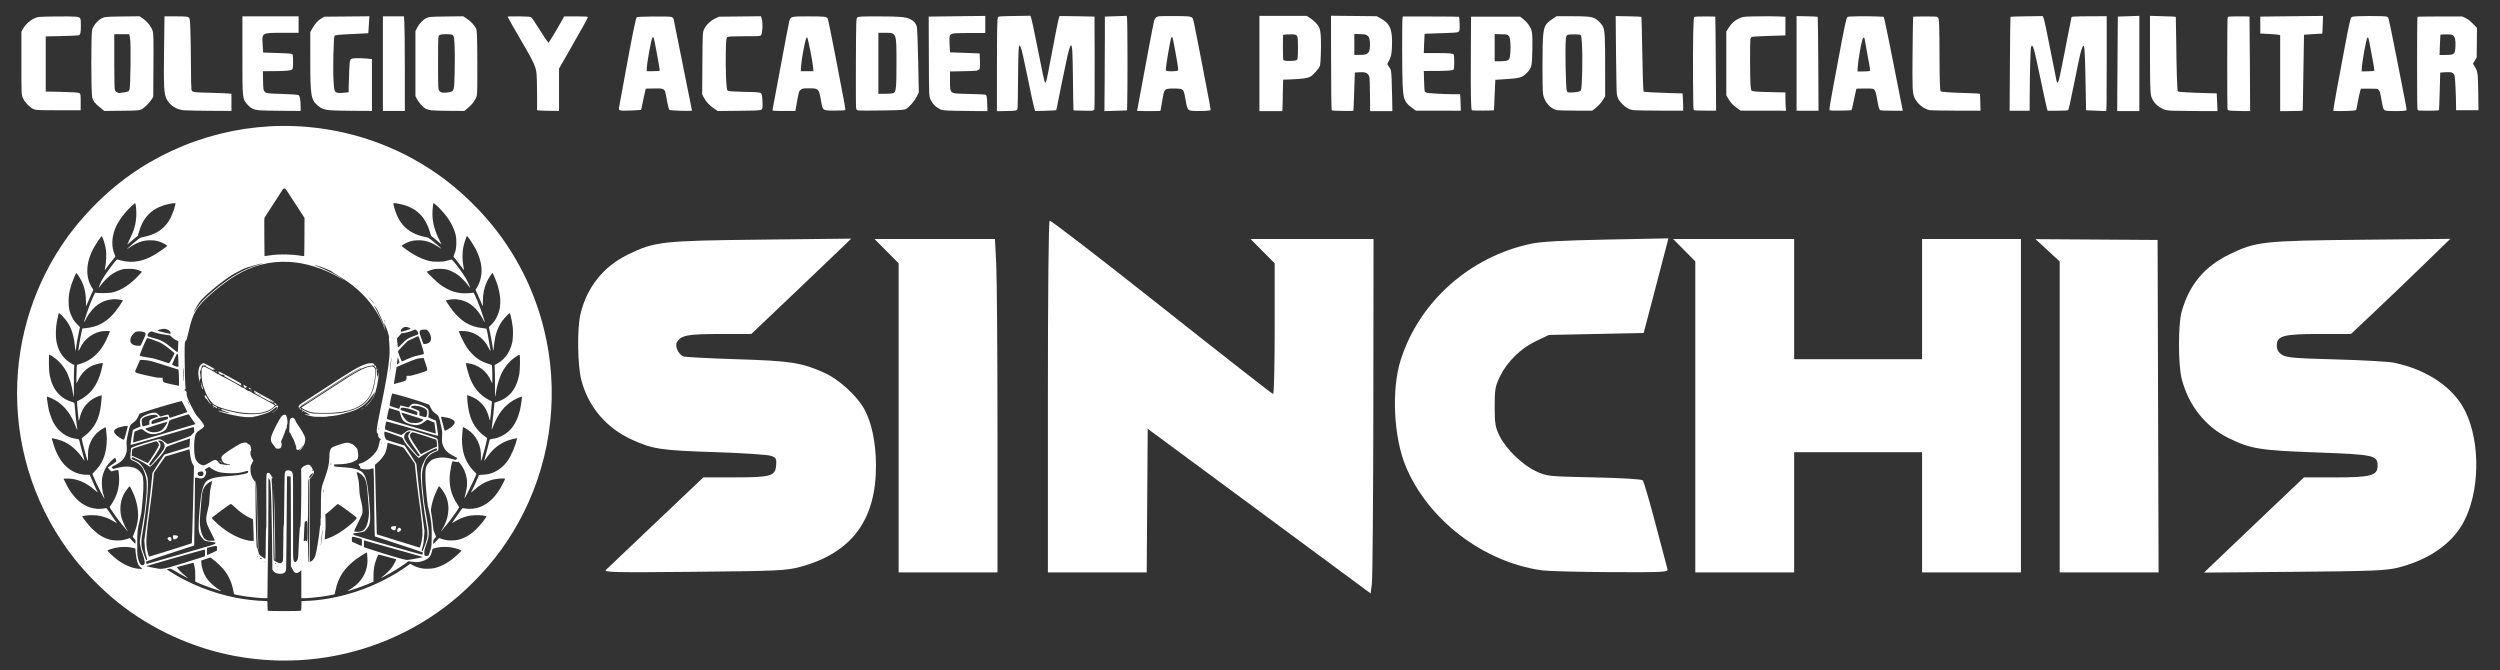 <?xml version="1.0" encoding="UTF-8" standalone="no"?>
<!-- Created with Inkscape (http://www.inkscape.org/) -->

<svg
   version="1.1"
   id="svg1"
   width="780.48"
   height="209.28"
   viewBox="0 0 780.48 209.28"
   sodipodi:docname="Sinchi-H-B.svg"
   inkscape:version="1.3.2 (091e20e, 2023-11-25, custom)"
   xmlns:inkscape="http://www.inkscape.org/namespaces/inkscape"
   xmlns:sodipodi="http://sodipodi.sourceforge.net/DTD/sodipodi-0.dtd"
   xmlns="http://www.w3.org/2000/svg"
   xmlns:svg="http://www.w3.org/2000/svg">
  <rect x="0" y="0" width="780.48" height="209.28" fill="#333333" stroke="none"/>
  <defs
     id="defs1" />
  <sodipodi:namedview
     id="namedview1"
     pagecolor="#505050"
     bordercolor="#eeeeee"
     borderopacity="1"
     inkscape:showpageshadow="0"
     inkscape:pageopacity="0"
     inkscape:pagecheckerboard="0"
     inkscape:deskcolor="#505050"
     inkscape:zoom="1.6525251"
     inkscape:cx="425.71214"
     inkscape:cy="146.13999"
     inkscape:window-width="2560"
     inkscape:window-height="1017"
     inkscape:window-x="1912"
     inkscape:window-y="-8"
     inkscape:window-maximized="1"
     inkscape:current-layer="g1" />
  <g
     inkscape:groupmode="layer"
     inkscape:label="Sinchis"
     id="g1"
     inkscape:highlight-color="#213bf3"
     style="display:inline">
    <g
       id="g3"
       transform="translate(4,36)">
      <path
         style="fill:#ffffff;stroke-width:0.3"
         d="m 81.721,170.177 c -4.321,-0.188 -8.237,-0.62 -12.15,-1.34 -13.297,-2.449 -26.038,-8.241 -36.594,-16.637 -4.786,-3.806 -10.034,-9.076 -13.799,-13.854 C 7.588,123.636 1.328,105.548 1.328,86.773 1.328,69.134 6.866,52.048 17.197,37.809 21.43,31.977 27.263,25.89 32.976,21.346 49.597,8.127 70.979,1.735 92.191,3.644 107.748,5.044 122.371,10.643 134.79,19.956 c 6.138,4.603 12.22,10.685 16.823,16.823 6.667,8.89 11.438,18.914 14.148,29.725 4.825,19.242 2.587,39.801 -6.255,57.474 -4.11,8.214 -9.119,15.152 -15.687,21.725 -5.779,5.784 -11.751,10.302 -18.699,14.146 -10.262,5.678 -21.681,9.125 -33.457,10.102 -2.919,0.242 -7.297,0.342 -9.941,0.227 z m 8.246,-15.527 c 0.063,-0.076 0.116,-0.703 0.132,-1.561 l 0.027,-1.434 0.768,-0.021 c 11.156,-0.3 23.126,-4.394 32.446,-11.097 l 0.749,-0.539 0.548,0.326 c 0.737,0.439 1.589,0.776 2.594,1.027 1.263,0.315 3.362,0.292 4.658,-0.053 1.669,-0.443 3.318,-1.266 4.983,-2.488 0.998,-0.732 3.151,-2.716 3.151,-2.903 0,-0.068 -0.313,-0.238 -0.696,-0.376 -2.283,-0.826 -4.695,-1.016 -6.951,-0.547 -1.357,0.282 -1.335,0.267 -1.516,1.079 -0.384,1.724 -1.002,2.39 -2.834,3.059 -1.036,0.378 -2.026,0.449 -3.447,0.248 -0.596,-0.085 -1.102,-0.154 -1.125,-0.154 -0.022,0 -0.118,0.078 -0.213,0.174 -0.458,0.465 -3.49,2.451 -5.407,3.542 -1.554,0.885 -2.894,1.587 -2.939,1.541 -0.023,-0.023 0.273,-0.273 0.657,-0.557 0.876,-0.647 2.203,-1.962 2.805,-2.779 0.471,-0.64 1.303,-2.195 1.303,-2.436 0,-0.074 -0.097,-0.156 -0.216,-0.182 -0.119,-0.026 -0.605,-0.158 -1.081,-0.294 -1.941,-0.553 -4.199,-1.133 -4.242,-1.09 -0.127,0.127 -0.801,1.835 -0.974,2.465 -0.407,1.49 -0.534,2.486 -0.544,4.261 l -0.01,1.715 -0.283,0.148 c -1.41,0.739 -7.624,2.947 -7.799,2.772 -0.025,-0.025 0.122,-0.132 0.329,-0.237 0.696,-0.355 1.991,-1.303 2.706,-1.982 2.047,-1.94 3.181,-4.52 3.189,-7.254 0.002,-0.904 -0.136,-2.473 -0.226,-2.553 -0.054,-0.049 -2.692,1.602 -3.339,2.09 -3.719,2.804 -5.655,5.761 -6.436,9.829 -0.111,0.581 -0.234,1.089 -0.273,1.129 -0.093,0.097 -2.217,0.493 -3.95,0.739 -1.881,0.266 -4.359,0.485 -5.499,0.485 l -0.936,2.8e-4 v -4.39 -4.39 l -0.36,0.35 c -0.405,0.393 -0.755,0.553 -1.21,0.553 -0.412,0 -0.712,-0.226 -0.939,-0.708 -0.103,-0.218 -0.313,-0.613 -0.467,-0.877 l -0.279,-0.48 -0.006,-13.994 c -0.002,-7.697 -0.039,-14.014 -0.079,-14.039 -0.04,-0.025 -0.311,-0.058 -0.6,-0.073 l -0.527,-0.028 -0.061,6.863 c -0.033,3.775 -0.088,10.327 -0.121,14.56 -0.042,5.307 -0.094,7.797 -0.169,8.02 -0.254,0.758 -0.923,1.096 -2.026,1.024 -0.884,-0.058 -1.6,-0.399 -1.951,-0.931 l -0.246,-0.372 -0.087,-8.487 c -0.085,-8.252 -0.285,-15.753 -0.478,-17.9 -0.052,-0.581 -0.095,-1.148 -0.095,-1.259 -1.79e-4,-0.112 -0.13,-0.366 -0.288,-0.566 l -0.288,-0.363 -2.92e-4,5.416 c -2.98e-4,5.489 -0.072,14.58 -0.146,18.527 -0.022,1.189 -0.069,4.722 -0.105,7.852 l -0.064,5.691 h -0.897 c -1.108,0 -3.656,-0.225 -5.511,-0.486 -1.764,-0.249 -3.864,-0.65 -3.974,-0.76 -0.046,-0.046 -0.169,-0.552 -0.273,-1.124 -0.475,-2.615 -1.569,-4.941 -3.221,-6.851 -1.077,-1.244 -3.634,-3.458 -3.994,-3.458 -0.061,5e-5 -0.717,0.212 -1.456,0.471 l -1.345,0.47 0.032,0.61 c 0.078,1.491 0.639,3.239 1.474,4.596 0.868,1.41 2.718,3.116 4.376,4.035 0.224,0.124 0.391,0.242 0.37,0.262 -0.165,0.165 -6.174,-1.967 -7.646,-2.713 l -0.463,-0.234 0.007,-1.708 c 0.005,-1.248 -0.038,-1.94 -0.159,-2.572 -0.221,-1.149 -0.353,-1.585 -0.48,-1.585 -0.086,-2e-5 -4.521,1.17 -4.931,1.3 -0.201,0.064 -0.14,0.203 0.345,0.785 0.569,0.684 1.574,1.615 2.44,2.26 0.357,0.266 0.648,0.5 0.648,0.52 0,0.09 -2.659,-1.355 -4.287,-2.33 -1.242,-0.744 -1.41,-0.79 -2.101,-0.578 l -0.384,0.118 0.816,0.529 c 6.077,3.939 13.623,6.946 20.939,8.344 2.813,0.537 6.52,0.958 8.469,0.96 0.511,5.6e-4 0.997,0.028 1.081,0.059 0.129,0.049 0.152,0.271 0.152,1.47 0,0.97 0.036,1.447 0.115,1.527 0.176,0.176 10.193,0.165 10.34,-0.011 z M 40.419,141.522 c 0,-0.053 -0.043,-0.096 -0.096,-0.096 -0.173,0 -0.87,-0.696 -1.113,-1.11 -0.427,-0.729 -0.809,-2.658 -0.93,-4.701 l -0.023,-0.384 -0.672,-0.168 c -2.149,-0.537 -4.88,-0.38 -7.144,0.41 -0.45,0.157 -0.856,0.323 -0.902,0.369 -0.103,0.103 2.005,2.103 3.002,2.85 2.461,1.841 5.037,2.866 7.324,2.915 0.312,0.007 0.552,-0.03 0.552,-0.084 z m 8.116,-0.319 c 1.799,-0.489 4.932,-1.445 8.376,-2.556 1.648,-0.532 3.021,-0.967 3.05,-0.967 0.029,0 0.053,-0.475 0.053,-1.057 0,-0.749 -0.033,-1.057 -0.114,-1.057 -0.285,0 -18.319,5.138 -18.256,5.201 0.058,0.058 2.745,0.598 3.914,0.787 0.663,0.107 1.77,-0.024 2.978,-0.352 z m 34.29,-0.449 c -0.033,-0.053 -0.1,-0.096 -0.15,-0.096 -0.05,0 -0.09,0.043 -0.09,0.096 0,0.053 0.067,0.096 0.15,0.096 0.082,0 0.123,-0.043 0.09,-0.096 z m -41.872,-0.485 c 0.387,-0.321 0.244,-1.517 -0.39,-3.261 -0.451,-1.242 -0.784,-2.545 -0.877,-3.436 -0.073,-0.696 0.007,-1.275 0.737,-5.328 0.65,-3.613 0.804,-4.673 1.007,-6.94 0.08,-0.898 0.197,-2.022 0.259,-2.497 0.062,-0.475 0.115,-1.729 0.118,-2.785 0.004,-1.546 -0.03,-2.071 -0.173,-2.689 -0.288,-1.24 -0.82,-2.731 -1.162,-3.257 -0.622,-0.956 -1.76,-1.822 -2.932,-2.229 -0.893,-0.31 -0.932,-0.435 -0.759,-2.409 l 0.132,-1.511 0.331,-0.222 c 0.547,-0.367 7.089,-2.435 8.149,-2.576 0.615,-0.082 1.076,0.122 2.051,0.906 0.403,0.324 0.81,0.589 0.904,0.589 0.347,0 7.103,-2.42 7.199,-2.578 0.053,-0.088 0.324,-0.38 0.602,-0.649 l 0.506,-0.49 -0.058,-0.711 c -0.032,-0.391 -0.073,-0.76 -0.091,-0.82 -0.022,-0.074 -0.338,-0.017 -0.976,0.174 -5.456,1.635 -17.429,5.071 -18.497,5.307 -0.145,0.032 -0.264,0.02 -0.264,-0.027 0,-0.392 0.614,-4.339 0.702,-4.516 0.085,-0.17 0.413,-0.349 1.267,-0.691 0.634,-0.254 1.147,-0.497 1.14,-0.54 -0.007,-0.043 -0.063,-0.375 -0.125,-0.738 -0.156,-0.917 -0.017,-1.556 0.438,-2.01 0.597,-0.597 2.376,-1.336 3.546,-1.474 0.858,-0.101 1.169,0.01 1.767,0.629 l 0.534,0.553 1.187,-0.327 c 0.653,-0.18 1.242,-0.306 1.309,-0.28 0.068,0.026 0.175,0.267 0.24,0.535 0.064,0.268 0.17,0.488 0.234,0.488 0.1,0 4.888,-1.587 5.358,-1.776 0.141,-0.057 0.044,-0.3 -0.706,-1.762 -0.478,-0.933 -0.879,-1.707 -0.892,-1.72 -0.089,-0.094 -9.054,2.496 -10.93,3.158 l -2.277,0.803 -0.47,0.961 c -0.486,0.994 -0.624,1.152 -1.827,2.089 -0.671,0.523 -0.723,0.645 -1.264,3.002 -0.508,2.211 -0.558,2.653 -0.45,3.994 0.121,1.507 0.02,2.136 -0.514,3.214 -0.54,1.09 -1.13,1.67 -2.515,2.475 -0.611,0.355 -1.246,0.692 -1.41,0.749 -0.366,0.128 -0.369,0.174 -0.032,0.498 l 0.267,0.256 1.342,-0.341 c 2.381,-0.605 4.295,-0.522 5.876,0.253 0.662,0.325 1.492,1.218 1.862,2.005 0.41,0.872 0.461,3.564 0.137,7.116 -0.075,0.819 -0.184,2.072 -0.243,2.785 -0.146,1.775 -0.233,2.306 -0.67,4.082 -0.749,3.045 -0.811,3.611 -0.814,7.444 -0.003,3.69 0.03,4.001 0.594,5.619 0.291,0.836 0.599,1.146 1.062,1.071 0.18,-0.029 0.388,-0.103 0.461,-0.164 z m 11.984,-3.404 c 9.506,-2.727 10.078,-2.903 10.229,-3.153 0.131,-0.216 0.137,-0.279 0.032,-0.344 -0.071,-0.044 -0.73,-0.151 -1.465,-0.238 -1.73,-0.205 -1.942,-0.295 -2.58,-1.096 -1.031,-1.294 -1.217,-2.094 -1.121,-4.824 0.067,-1.908 0.459,-6.477 0.684,-7.976 0.492,-3.275 1.162,-4.825 2.344,-5.416 1.253,-0.627 2.875,-0.974 5.195,-1.113 3.134,-0.187 5.885,-0.58 6.796,-0.97 0.352,-0.151 0.408,-0.215 0.408,-0.466 0,-0.354 -0.016,-0.355 -1.105,-0.048 -1.495,0.421 -2.295,0.525 -4.033,0.523 -1.669,-10e-4 -3.322,-0.166 -4.148,-0.413 -0.675,-0.202 -1.74,-0.742 -2.351,-1.193 l -0.533,-0.393 -0.471,0.277 c -0.259,0.152 -0.578,0.362 -0.709,0.466 l -0.238,0.189 0.273,0.215 c 0.246,0.194 0.269,0.259 0.229,0.669 -0.059,0.616 -0.435,1.34 -0.832,1.603 -0.394,0.261 -1.151,0.291 -1.689,0.067 -0.197,-0.082 -0.494,-0.136 -0.66,-0.12 l -0.302,0.029 -0.072,5.763 c -0.04,3.17 -0.099,7.933 -0.131,10.584 l -0.059,4.821 -2.126,0.681 c -6.113,1.957 -12.932,4.261 -12.932,4.369 0,0.066 0.046,0.252 0.102,0.413 l 0.102,0.294 0.546,-0.155 c 0.3,-0.085 5.077,-1.455 10.615,-3.044 z m 29.163,2.945 c -0.238,-0.037 -0.328,0.026 -0.241,0.167 0.042,0.068 0.123,0.063 0.254,-0.018 0.189,-0.117 0.189,-0.118 -0.013,-0.15 z m 1.77,-0.121 c 0.528,-0.415 0.539,-0.496 0.539,-3.765 0,-1.658 0.032,-4.394 0.072,-6.08 0.069,-2.936 0.074,-2.997 0.12,-1.432 0.026,0.898 0.083,-2.041 0.126,-6.531 0.094,-9.745 0.109,-10.255 0.328,-10.625 0.236,-0.399 0.692,-0.524 1.343,-0.368 0.546,0.131 0.892,0.435 0.892,0.783 0,0.102 0.052,0.28 0.116,0.395 0.089,0.161 0.11,3.2 0.089,13.19 -0.023,11.516 -0.01,13.037 0.123,13.484 0.259,0.871 0.519,0.983 1.003,0.432 0.403,-0.459 0.468,-0.794 0.537,-2.787 0.068,-1.956 0.213,-4.558 0.345,-6.195 0.049,-0.608 0.09,-1.226 0.091,-1.374 8.04e-4,-0.148 0.041,-0.245 0.089,-0.216 0.048,0.03 0.112,-0.259 0.142,-0.643 0.135,-1.753 0.269,-9.181 0.238,-13.184 l -0.035,-4.418 0.225,-0.315 c 0.269,-0.377 1.193,-0.866 1.791,-0.948 0.502,-0.069 0.914,0.139 0.914,0.46 0,0.157 0.044,0.19 0.202,0.148 0.165,-0.043 0.192,-0.018 0.152,0.139 -0.031,0.117 0.005,0.213 0.092,0.246 0.078,0.03 0.12,0.113 0.093,0.184 -0.027,0.071 0.024,0.176 0.115,0.233 0.118,0.075 0.131,0.118 0.044,0.155 -0.162,0.068 -0.154,0.419 0.009,0.419 0.071,0 0.176,-0.097 0.234,-0.216 0.092,-0.191 0.105,-0.165 0.11,0.216 0.009,0.693 -0.144,1.06 -0.762,1.818 l -0.581,0.713 0.017,12.904 0.017,12.904 0.202,-0.06 c 0.568,-0.167 1.171,-0.868 1.496,-1.735 0.378,-1.011 1.118,-5.427 1.46,-8.726 0.079,-0.761 0.142,-1.07 0.186,-0.912 0.036,0.131 0.054,-0.431 0.04,-1.25 -0.018,-0.998 -0.006,-1.22 0.034,-0.672 0.033,0.449 0.062,-1.085 0.065,-3.41 0.005,-4.246 0.092,-5.848 0.381,-6.964 0.075,-0.291 0.399,-1.241 0.719,-2.113 1.175,-3.199 1.534,-4.823 1.539,-6.964 0.002,-0.965 0.044,-1.372 0.185,-1.793 0.4,-1.196 0.503,-1.256 3.979,-2.333 0.966,-0.299 1.821,-0.344 2.239,-0.117 0.149,0.081 0.382,0.171 0.517,0.199 0.555,0.117 1.763,1.3 1.858,1.819 0.021,0.114 0.085,0.469 0.144,0.789 0.22,1.209 0.059,2.18 -0.4,2.405 -0.118,0.058 -0.539,0.281 -0.935,0.496 -1.042,0.565 -2.853,0.876 -5.152,0.884 l -0.877,0.003 -0.052,0.264 c -0.029,0.145 -0.019,0.298 0.022,0.34 0.091,0.095 1.295,0.22 3.369,0.353 2.646,0.169 4.442,0.668 5.357,1.491 1.094,0.983 1.673,3.207 2.135,8.19 0.529,5.713 0.481,7.721 -0.213,8.816 -0.444,0.701 -1.034,1.383 -1.327,1.535 -0.16,0.083 -0.967,0.237 -1.793,0.343 -0.827,0.106 -1.539,0.215 -1.583,0.242 -0.073,0.045 -0.02,0.186 0.188,0.494 0.092,0.137 21.142,6.196 21.306,6.133 0.105,-0.04 0.269,-0.628 0.196,-0.701 -0.093,-0.093 -4.734,-1.653 -9.57,-3.215 -2.932,-0.947 -5.367,-1.758 -5.41,-1.802 -0.044,-0.044 -0.124,-4.785 -0.179,-10.537 -0.064,-6.721 -0.134,-10.5 -0.196,-10.577 -0.137,-0.17 -0.439,-0.146 -0.922,0.073 -0.358,0.163 -0.565,0.183 -1.478,0.144 -1.48,-0.063 -1.803,-0.196 -1.803,-0.746 0,-0.197 -0.055,-0.297 -0.183,-0.33 -0.183,-0.048 -0.34,-0.499 -0.218,-0.626 0.036,-0.037 0.306,-0.13 0.6,-0.207 1.178,-0.307 2.727,-1.345 3.985,-2.672 1.068,-1.126 1.512,-2.035 1.824,-3.732 0.11,-0.598 0.2,-0.862 0.293,-0.862 0.074,0 0.133,-0.054 0.131,-0.12 -0.004,-0.196 -0.264,-0.481 -0.375,-0.412 -0.056,0.035 -0.102,0.005 -0.102,-0.068 0,-0.072 -0.11,-0.279 -0.243,-0.461 -0.134,-0.181 -0.199,-0.345 -0.144,-0.363 0.178,-0.059 0.104,-0.47 -0.11,-0.613 -0.464,-0.308 -0.348,-1.535 0.559,-5.936 2.014,-9.772 2.805,-14.308 3.117,-17.865 0.122,-1.394 0.068,-3.972 -0.109,-5.17 -0.073,-0.493 -0.074,-0.74 -0.002,-0.825 0.114,-0.137 -0.099,-1.057 -0.574,-2.48 -0.278,-0.834 -0.958,-2.409 -1.015,-2.352 -0.017,0.016 0.076,0.365 0.206,0.774 0.319,1.006 0.289,1.147 -0.051,0.242 -0.411,-1.093 -1.031,-2.528 -1.465,-3.393 -0.211,-0.421 -0.444,-0.934 -0.516,-1.14 -0.141,-0.399 -0.866,-1.47 -1.152,-1.701 -0.106,-0.085 -0.051,0.065 0.142,0.389 0.719,1.211 2.626,5.221 2.988,6.282 0.214,0.629 0.374,1.159 0.354,1.179 -0.02,0.019 -0.178,-0.365 -0.352,-0.855 -1.278,-3.593 -3.606,-7.285 -6.429,-10.197 -2.529,-2.608 -5.088,-4.55 -8.949,-6.789 -0.655,-0.38 -1.115,-0.664 -1.022,-0.633 0.367,0.125 0.134,-0.047 -0.48,-0.356 -1.301,-0.653 -4.661,-1.861 -4.929,-1.772 -0.055,0.018 0.539,0.285 1.322,0.593 1.863,0.733 4.747,2.149 6.365,3.125 0.711,0.429 1.338,0.829 1.393,0.889 0.121,0.133 0.145,0.145 -1.045,-0.539 -5.26,-3.023 -10.855,-4.778 -16.069,-5.04 -5.913,-0.297 -11.311,1.094 -16.644,4.291 -3.856,2.311 -9.497,7.036 -11.428,9.571 -1.637,2.149 -2.346,3.964 -3.404,8.708 -0.327,1.465 -0.447,1.853 -0.609,1.967 -0.428,0.3 -0.457,0.615 -0.446,4.799 0.01,3.836 0.176,9.627 0.291,10.157 0.048,0.223 0.025,0.264 -0.146,0.264 -0.288,0 -0.277,0.36 0.013,0.402 0.145,0.021 0.229,0.11 0.255,0.271 l 0.039,0.24 0.072,-0.24 c 0.057,-0.192 0.077,-0.144 0.097,0.24 0.014,0.264 0.018,0.56 0.009,0.658 -0.009,0.098 0.046,0.4 0.121,0.672 0.328,1.188 2.488,5.463 3.038,6.014 0.309,0.309 1.299,1.483 1.771,2.099 0.105,0.137 0.131,0.212 0.06,0.168 -0.09,-0.056 -0.116,-0.04 -0.084,0.053 0.026,0.073 0.122,0.127 0.213,0.119 0.118,-0.01 0.153,0.037 0.12,0.163 -0.026,0.099 0.031,0.247 0.129,0.336 0.325,0.294 0.025,0.683 -1.109,1.439 -0.968,0.646 -1.257,0.948 -1.49,1.561 -0.579,1.523 -0.575,6 0.006,7.552 0.253,0.675 1.02,1.537 1.512,1.698 0.196,0.064 0.443,0.172 0.548,0.24 0.304,0.196 0.991,-0.006 1.893,-0.558 1.501,-0.918 1.74,-1.032 2.157,-1.034 0.293,-8.1e-4 0.48,0.065 0.696,0.247 0.163,0.137 0.296,0.301 0.296,0.365 0,0.173 0.64,0.762 0.752,0.693 0.053,-0.033 0.37,0.005 0.705,0.084 0.833,0.196 2.033,0.195 2.198,-0.003 0.111,-0.133 0.071,-0.142 -0.366,-0.085 -0.415,0.055 -0.535,0.033 -0.788,-0.148 -0.164,-0.117 -0.362,-0.188 -0.439,-0.159 -0.208,0.08 -0.424,-0.032 -0.364,-0.188 0.032,-0.083 -0.008,-0.136 -0.102,-0.136 -0.085,0 -0.154,-0.062 -0.154,-0.138 0,-0.076 -0.092,-0.167 -0.205,-0.203 -0.156,-0.05 -0.174,-0.084 -0.076,-0.145 0.105,-0.065 0.098,-0.114 -0.035,-0.261 -0.218,-0.241 -0.208,-0.745 0.021,-1.116 0.102,-0.165 0.394,-0.454 0.648,-0.643 1.169,-0.868 1.94,-1.398 2.358,-1.622 0.25,-0.134 0.812,-0.484 1.249,-0.779 1.183,-0.797 2.097,-1.181 2.863,-1.203 0.41,-0.012 0.692,0.028 0.811,0.116 0.1,0.073 0.131,0.134 0.068,0.134 -0.251,0 -0.095,0.174 0.206,0.231 0.493,0.092 0.76,0.442 0.812,1.063 0.028,0.334 0.081,0.505 0.144,0.465 0.066,-0.041 0.074,8e-4 0.023,0.122 -0.288,0.686 -0.35,0.98 -0.29,1.383 0.086,0.573 0.362,1.285 0.671,1.731 l 0.25,0.361 -0.317,0.614 c -0.583,1.127 -0.604,1.211 -0.581,2.286 0.023,1.074 0.15,1.595 0.613,2.521 0.31,0.62 0.828,1.255 0.958,1.175 0.105,-0.065 0.115,0.076 0.014,0.203 -0.04,0.05 -0.044,3.117 -0.01,6.815 0.077,8.314 0.281,14.324 0.461,13.601 0.044,-0.178 0.085,-0.095 0.181,0.366 0.068,0.328 0.208,0.87 0.311,1.205 0.175,0.568 0.235,0.644 0.883,1.14 0.697,0.533 1.154,0.774 1.262,0.666 0.032,-0.032 0.058,-1.276 0.058,-2.764 0,-1.488 0.032,-3.826 0.072,-5.195 0.063,-2.173 0.078,-2.342 0.12,-1.336 0.026,0.634 0.032,-2.943 0.013,-7.949 -0.037,-9.788 -0.061,-9.302 0.452,-9.496 0.268,-0.102 0.687,0.113 0.687,0.351 0,0.078 0.065,0.142 0.144,0.142 0.079,0 0.144,0.065 0.144,0.144 0,0.079 0.043,0.144 0.096,0.144 0.053,0 0.096,0.113 0.096,0.25 0,0.188 0.038,0.236 0.15,0.193 0.12,-0.046 0.144,0.004 0.12,0.254 -0.019,0.2 -0.076,0.302 -0.16,0.284 -0.1,-0.021 -0.117,0.076 -0.072,0.432 0.193,1.546 0.443,10.408 0.522,18.493 0.035,3.632 0.092,6.593 0.126,6.58 0.034,-0.013 0.151,0.056 0.259,0.154 0.286,0.259 1.458,0.83 1.702,0.83 0.115,0 0.323,-0.09 0.464,-0.201 z m -2.099,-1.021 c -0.036,-0.143 -0.106,-4.455 -0.157,-9.581 -0.05,-5.126 -0.108,-10.033 -0.129,-10.905 l -0.038,-1.585 0.08,1.633 c 0.216,4.408 0.501,20.699 0.362,20.699 -0.029,0 -0.083,-0.117 -0.119,-0.261 z m -5.174,-3.409 c -0.106,-0.426 -0.257,-3.912 -0.35,-8.049 -0.178,-7.948 -0.202,-10.331 -0.117,-11.574 0.071,-1.032 0.088,-0.557 0.1,2.737 0.014,4.055 0.122,8.45 0.343,13.975 0.068,1.69 0.113,3.086 0.101,3.102 -0.012,0.016 -0.047,-0.071 -0.077,-0.192 z m 4.769,-19.863 c 0,-0.343 0.017,-0.484 0.039,-0.312 0.021,0.172 0.021,0.453 0,0.624 -0.021,0.172 -0.039,0.031 -0.039,-0.312 z M 64.716,108.027 c -0.236,-0.249 -0.331,-0.372 -0.212,-0.273 0.119,0.099 0.216,0.155 0.216,0.125 0,-0.031 0.13,0.074 0.288,0.233 0.158,0.158 0.288,0.306 0.288,0.329 0,0.131 -0.204,-0.014 -0.58,-0.413 z m 24.889,-3.607 c 0.363,-0.244 1.009,-1.053 1.085,-1.359 0.057,-0.226 0.06,-0.23 -0.491,0.558 -0.368,0.526 -0.821,0.826 -1.247,0.827 -0.335,3.1e-4 -0.57,-0.276 -0.465,-0.548 0.032,-0.082 0.014,-0.284 -0.04,-0.449 -0.053,-0.165 -0.212,-0.667 -0.353,-1.116 -0.246,-0.785 -0.53,-1.396 -0.98,-2.113 -0.116,-0.185 -0.237,-0.444 -0.269,-0.576 -0.032,-0.132 -0.166,-0.355 -0.297,-0.496 l -0.238,-0.256 0.038,-1.809 c 0.046,-2.148 0.158,-2.497 0.86,-2.673 0.198,-0.05 0.325,0.002 0.6,0.242 0.191,0.168 0.348,0.37 0.348,0.449 0,0.264 0.678,1.402 1.528,2.566 0.355,0.485 0.995,1.598 1.36,2.362 0.324,0.679 0.344,1.446 0.061,2.329 -0.363,1.13 -1.205,2.282 -1.67,2.282 -0.093,0 -0.025,-0.087 0.169,-0.218 z m -7.299,-0.373 c -0.102,-0.038 -0.365,-0.332 -0.583,-0.654 -0.219,-0.322 -0.518,-0.724 -0.665,-0.894 -0.551,-0.637 -0.632,-1.484 -0.251,-2.62 0.269,-0.801 1.607,-3.521 2.353,-4.786 0.666,-1.127 0.968,-1.453 1.465,-1.58 0.374,-0.095 0.428,-0.085 0.635,0.12 0.439,0.437 0.672,2.452 0.353,3.063 -0.077,0.148 -0.117,0.386 -0.089,0.528 0.028,0.143 0.008,0.368 -0.045,0.5 -0.054,0.134 -0.102,0.177 -0.109,0.096 -0.013,-0.148 -0.125,0.143 -0.666,1.729 -0.171,0.502 -0.458,1.209 -0.639,1.571 -0.349,0.7 -0.393,0.919 -0.22,1.092 0.175,0.175 0.057,1.233 -0.172,1.54 -0.156,0.21 -0.296,0.273 -0.689,0.313 -0.271,0.028 -0.577,0.02 -0.679,-0.018 z m -9.854,-9.847 c -2.367,-0.207 -6.311,-1.086 -7.866,-1.754 -0.74,-0.318 -0.458,-0.328 0.578,-0.02 1.047,0.311 2.485,0.624 2.636,0.573 0.053,-0.018 -0.532,-0.24 -1.3,-0.494 -1.156,-0.382 -1.396,-0.494 -1.396,-0.647 0,-0.231 0.032,-0.23 0.729,0.011 0.889,0.307 3.048,0.831 4.313,1.046 1.806,0.307 2.756,0.389 4.514,0.39 3.299,8.04e-4 5.315,-0.599 6.822,-2.031 0.482,-0.458 0.743,-0.642 0.852,-0.6 0.086,0.033 0.221,0.006 0.3,-0.058 0.122,-0.101 0.143,-0.067 0.143,0.234 0,0.194 -0.064,0.476 -0.141,0.626 -0.162,0.314 -1.039,1.12 -1.509,1.388 -0.395,0.225 -0.289,0.122 0.435,-0.422 0.932,-0.7 1.305,-1.344 0.779,-1.344 -0.155,0 -0.409,0.153 -0.696,0.42 -0.506,0.47 -1.325,1.014 -1.898,1.262 -0.98,0.423 -3.578,1.206 -4.209,1.267 -0.551,0.054 -0.628,0.08 -0.397,0.132 0.291,0.066 -1.976,0.084 -2.689,0.022 z m 21.756,-0.091 c -1.433,-0.205 -2.773,-0.571 -3.026,-0.825 -0.064,-0.065 -0.033,-0.079 0.096,-0.042 0.66,0.187 1.111,0.267 1.354,0.239 0.239,-0.027 0.136,-0.101 -0.73,-0.523 -1.112,-0.542 -1.864,-1.048 -1.774,-1.194 0.035,-0.056 0.163,-0.021 0.316,0.087 0.537,0.379 1.524,0.811 2.411,1.055 0.917,0.253 0.93,0.253 4.426,0.25 3.874,-0.003 5.022,-0.115 7.339,-0.712 4.42,-1.14 7.076,-3.555 8.028,-7.3 0.49,-1.925 0.818,-4.562 0.686,-5.505 -0.043,-0.306 -0.042,-0.578 0.001,-0.605 0.104,-0.064 -0.251,-0.541 -0.59,-0.791 -0.256,-0.19 -0.295,-0.192 -1.07,-0.057 -2.471,0.429 -4.317,1.444 -13.003,7.15 -5.318,3.494 -8.695,5.638 -8.356,5.306 0.106,-0.104 1.208,-0.83 2.449,-1.614 1.241,-0.784 3.467,-2.223 4.947,-3.198 5.858,-3.86 9.019,-5.842 10.503,-6.588 0.388,-0.195 0.685,-0.376 0.658,-0.403 -0.119,-0.119 -2.75,1.366 -5.302,2.991 -0.855,0.545 -3.194,2.067 -5.196,3.383 -2.002,1.316 -4.714,3.075 -6.025,3.91 -1.477,0.941 -2.414,1.598 -2.463,1.726 -0.169,0.446 -0.676,0.58 -0.675,0.179 8.04e-4,-0.446 0.395,-0.781 2.46,-2.091 1.156,-0.733 3.68,-2.37 5.608,-3.638 8.441,-5.551 10.677,-6.878 12.823,-7.608 0.897,-0.305 2.079,-0.409 2.44,-0.214 0.302,0.163 0.488,0.469 0.322,0.529 -0.259,0.094 -0.101,0.216 0.225,0.174 0.286,-0.037 0.335,-0.018 0.286,0.109 -0.032,0.084 -0.01,0.212 0.05,0.284 0.061,0.073 0.081,0.241 0.046,0.38 -0.034,0.137 -0.028,0.228 0.013,0.203 0.042,-0.026 0.084,0.068 0.093,0.208 0.01,0.14 0.048,0.699 0.085,1.242 0.037,0.543 0.101,1.008 0.142,1.033 0.041,0.025 0.139,-0.289 0.217,-0.699 l 0.143,-0.745 0.01,0.708 c 0.025,1.786 -0.763,5.411 -1.492,6.861 -0.611,1.217 -1.8,2.673 -2.714,3.325 -0.165,0.117 0.165,-0.255 0.733,-0.827 1.082,-1.09 1.608,-1.858 2.074,-3.023 0.342,-0.857 0.322,-0.993 -0.06,-0.414 -0.555,0.84 -1.948,2.578 -2.399,2.993 -1.562,1.438 -3.547,2.434 -6.213,3.118 -0.61,0.157 -1.477,0.389 -1.926,0.516 -0.824,0.233 -2.882,0.511 -4.034,0.544 l -0.624,0.018 0.816,0.06 c 0.514,0.038 -0.055,0.062 -1.537,0.065 -1.294,0.002 -2.461,-0.011 -2.593,-0.03 z M 73.653,93.003 c -4.001,-0.153 -9.915,-1.737 -11.186,-2.996 -0.494,-0.489 -1.161,-1.35 -1.521,-1.966 -0.453,-0.773 -1.079,-2.201 -1.164,-2.655 -0.038,-0.204 -0.128,-0.462 -0.199,-0.573 -0.336,-0.527 -0.662,-2.569 -0.669,-4.188 -0.004,-1.211 0.011,-1.325 0.237,-1.729 0.149,-0.267 0.32,-0.443 0.446,-0.462 0.25,-0.036 3.918,1.935 4.196,2.256 0.125,0.143 0.258,0.205 0.368,0.17 0.112,-0.036 0.254,0.033 0.403,0.194 0.127,0.137 0.505,0.359 0.842,0.494 0.917,0.368 5.941,3.142 5.941,3.28 3.03e-4,0.066 0.066,0.12 0.146,0.12 0.08,0 0.22,0.038 0.312,0.084 0.092,0.046 0.329,0.154 0.527,0.239 0.198,0.085 0.36,0.194 0.36,0.243 0,0.112 0.861,0.622 0.932,0.552 0.068,-0.068 0.718,0.265 1.208,0.62 0.213,0.154 0.434,0.28 0.493,0.28 0.058,0 0.56,0.265 1.114,0.588 0.554,0.324 1.809,1.008 2.789,1.522 1.823,0.956 2.59,1.413 2.59,1.543 0,0.041 -0.232,0.286 -0.516,0.545 -1.177,1.076 -3.174,1.752 -5.535,1.874 -0.291,0.015 -1.241,-9.6e-5 -2.113,-0.034 z m 22.14,-0.095 c -1.616,-0.048 -2.17,-0.101 -2.785,-0.265 -0.799,-0.213 -2.329,-0.903 -2.726,-1.229 L 90.053,91.227 92.779,89.492 c 1.499,-0.955 4.433,-2.857 6.52,-4.228 5.075,-3.334 7.162,-4.629 8.885,-5.517 2.921,-1.505 4.464,-1.737 4.842,-0.726 0.286,0.765 0.187,2.455 -0.28,4.786 -0.488,2.434 -1.157,3.894 -2.38,5.192 -2.762,2.932 -7.22,4.128 -14.572,3.91 z m -5.525,-0.519 c -0.185,-0.223 -0.072,-0.247 0.195,-0.041 0.178,0.137 0.199,0.184 0.082,0.186 -0.086,8.05e-4 -0.211,-0.064 -0.278,-0.144 z m 18.348,-0.471 c 0,-0.026 0.086,-0.094 0.192,-0.151 0.106,-0.057 0.192,-0.081 0.192,-0.055 0,0.026 -0.086,0.094 -0.192,0.151 -0.106,0.057 -0.192,0.081 -0.192,0.055 z m -18.991,-0.192 c -0.158,-0.088 -0.185,-0.146 -0.105,-0.226 0.136,-0.136 0.463,0.021 0.463,0.223 0,0.164 -0.066,0.165 -0.357,0.004 z m 19.472,-0.089 c 0,-0.022 0.113,-0.115 0.252,-0.205 0.139,-0.091 0.223,-0.118 0.187,-0.06 -0.069,0.111 -0.439,0.335 -0.439,0.265 z M 64.196,91.486 c -0.098,-0.159 0.106,-0.197 0.294,-0.055 0.176,0.133 0.175,0.138 -0.028,0.141 -0.116,0.002 -0.235,-0.037 -0.266,-0.086 z M 62.911,90.961 c -0.849,-0.552 -0.935,-0.862 -0.095,-0.345 0.271,0.167 0.594,0.341 0.718,0.389 0.135,0.051 0.226,0.165 0.226,0.281 0,0.107 -0.012,0.194 -0.026,0.194 -0.014,0 -0.385,-0.233 -0.823,-0.518 z m -0.355,0.128 c -0.105,-0.169 0.006,-0.193 0.203,-0.044 0.163,0.123 0.165,0.14 0.023,0.143 -0.089,0.002 -0.191,-0.043 -0.226,-0.099 z m 19.597,-0.668 c -0.033,-0.054 -0.09,-0.083 -0.126,-0.066 -0.036,0.018 -0.182,-0.079 -0.326,-0.215 l -0.26,-0.246 h 0.368 c 0.226,0 0.352,0.04 0.328,0.105 -0.022,0.058 0.027,0.16 0.108,0.228 0.082,0.068 0.148,0.161 0.148,0.207 0,0.116 -0.167,0.106 -0.241,-0.013 z m -20.665,-0.502 c -0.209,-0.226 -0.525,-0.655 -0.703,-0.953 -0.178,-0.298 -0.37,-0.524 -0.427,-0.504 -0.057,0.021 -0.196,-0.106 -0.31,-0.282 -0.165,-0.255 -0.191,-0.388 -0.13,-0.648 0.042,-0.18 0.082,-0.278 0.087,-0.218 0.006,0.06 0.085,0.129 0.178,0.153 0.098,0.026 0.383,0.474 0.687,1.081 0.285,0.57 0.648,1.184 0.805,1.363 0.423,0.482 0.257,0.489 -0.186,0.009 z m 18.265,-0.854 c -0.74,-0.376 -1.842,-0.974 -2.449,-1.327 -0.608,-0.354 -1.31,-0.761 -1.561,-0.904 -0.607,-0.348 -0.587,-0.515 0.024,-0.205 0.622,0.315 0.622,0.235 9.4e-5,-0.115 -0.308,-0.173 -0.48,-0.334 -0.48,-0.449 -9e-5,-0.163 0.02,-0.166 0.216,-0.041 0.48,0.308 2.706,1.54 4.106,2.274 1.516,0.794 2.118,1.189 1.998,1.31 -0.037,0.037 -0.354,-0.093 -0.704,-0.288 -0.35,-0.196 -0.659,-0.333 -0.687,-0.306 -0.028,0.028 0.159,0.16 0.415,0.293 0.256,0.133 0.531,0.287 0.61,0.341 0.128,0.087 0.128,0.099 0,0.1 -0.079,5.64e-4 -0.749,-0.307 -1.489,-0.683 z m -2.214,-1.514 c -0.145,-0.136 -1.196,-0.707 -1.196,-0.65 0,0.049 1.155,0.731 1.244,0.734 0.024,8.04e-4 0.002,-0.037 -0.048,-0.084 z m -3.172,-1.497 c -0.102,-0.077 -0.142,-0.141 -0.089,-0.142 0.143,-0.002 0.387,0.169 0.326,0.229 -0.029,0.029 -0.136,-0.011 -0.237,-0.088 z M 59.103,85.404 c -0.169,-0.497 -0.31,-1.261 -0.265,-1.432 0.037,-0.142 0.019,-0.185 -0.057,-0.138 -0.128,0.079 -0.144,-0.03 -0.03,-0.21 0.079,-0.124 0.595,1.385 0.592,1.732 -0.002,0.193 -0.179,0.228 -0.24,0.048 z m 14.719,0.016 c -0.165,-0.096 -0.238,-0.379 -0.096,-0.374 0.04,0.002 0.245,0.109 0.456,0.24 l 0.384,0.237 -0.288,-0.002 c -0.158,-8.05e-4 -0.364,-0.046 -0.456,-0.1 z m -1.344,-0.376 c -0.434,-0.229 -0.652,-0.544 -0.288,-0.416 0.129,0.045 0.118,0.01 -0.048,-0.151 -0.204,-0.199 -0.3,-0.448 -0.144,-0.378 0.436,0.197 1.081,0.58 1.081,0.641 0,0.174 -0.136,0.192 -0.42,0.054 -0.279,-0.135 -0.286,-0.134 -0.108,0.01 0.106,0.085 0.252,0.19 0.325,0.232 0.073,0.042 0.116,0.115 0.096,0.162 -0.02,0.047 -0.242,-0.022 -0.492,-0.155 z m -3.843,-2.106 c -1.414,-0.78 -2.601,-1.449 -2.639,-1.487 -0.038,-0.038 -0.009,-0.105 0.063,-0.15 0.097,-0.06 0.028,-0.134 -0.264,-0.283 -0.332,-0.17 -0.386,-0.177 -0.336,-0.046 0.049,0.127 0.018,0.143 -0.171,0.084 -0.303,-0.094 -1.03,-0.518 -1.11,-0.647 -0.041,-0.067 0.017,-0.082 0.168,-0.043 l 0.231,0.059 -0.24,-0.183 c -0.165,-0.126 -0.209,-0.214 -0.141,-0.283 0.068,-0.069 1.196,0.5 3.626,1.829 2.788,1.524 3.527,1.968 3.527,2.117 0,0.123 -0.042,0.165 -0.12,0.121 -0.096,-0.054 -0.096,-0.042 0,0.062 0.134,0.144 0.159,0.287 0.048,0.276 -0.04,-0.004 -1.229,-0.645 -2.642,-1.426 z M 58.218,82.835 c -0.203,-0.763 -0.34,-2.236 -0.275,-2.963 0.087,-0.964 0.36,-1.651 0.824,-2.07 0.521,-0.47 0.77,-0.514 1.321,-0.233 1.291,0.658 3.09,1.674 3.093,1.747 0.003,0.086 -0.381,0.044 -0.718,-0.077 -0.112,-0.041 -0.082,0.003 0.072,0.105 0.145,0.096 0.264,0.223 0.264,0.283 0,0.093 -2.478,-1.159 -2.666,-1.347 -0.036,-0.036 -0.005,-0.103 0.069,-0.149 0.083,-0.051 -0.098,-0.071 -0.465,-0.053 -0.681,0.035 -0.724,0.06 -0.742,0.421 -0.007,0.144 -0.124,0.497 -0.259,0.786 -0.321,0.684 -0.392,0.995 -0.277,1.212 0.052,0.097 0.12,0.609 0.152,1.138 0.049,0.82 0.04,0.918 -0.062,0.672 -0.116,-0.279 -0.121,-0.268 -0.167,0.336 l -0.048,0.624 z m 0.133,-1.363 c -0.031,-0.077 -0.053,-0.054 -0.058,0.058 -0.004,0.101 0.019,0.158 0.05,0.126 0.032,-0.032 0.035,-0.115 0.008,-0.184 z m 5.121,-1.379 c -0.231,-0.128 -0.232,-0.133 -0.03,-0.136 0.116,-0.002 0.239,0.043 0.274,0.099 0.102,0.166 0.013,0.179 -0.244,0.037 z m 50.286,-0.552 c -0.041,-0.095 -0.048,-0.199 -0.015,-0.232 0.098,-0.098 0.176,0.039 0.131,0.229 -0.04,0.168 -0.045,0.168 -0.116,0.003 z M 78.552,139.409 c 0,-0.053 -0.067,-0.096 -0.15,-0.096 -0.082,0 -0.123,0.043 -0.09,0.096 0.033,0.053 0.1,0.096 0.15,0.096 0.05,0 0.09,-0.043 0.09,-0.096 z m 6.691,-0.216 c -0.027,-0.066 -0.048,-0.012 -0.048,0.12 0,0.132 0.022,0.186 0.048,0.12 0.027,-0.066 0.027,-0.174 0,-0.24 z m 7.255,-12.439 c 0.019,-7.013 8.04e-4,-12.851 -0.04,-12.973 -0.23,-0.686 -0.267,0.186 -0.267,6.321 0,4.179 -0.034,6.445 -0.096,6.483 -0.061,0.038 -0.096,1.216 -0.096,3.218 0,2.002 0.035,3.18 0.096,3.218 0.061,0.038 0.096,1.234 0.096,3.271 0,2.706 0.021,3.212 0.136,3.212 0.116,0 0.141,-1.836 0.171,-12.751 z m -50.575,12.029 c 0.031,-0.08 -0.053,-0.501 -0.186,-0.936 -0.363,-1.187 -0.433,-1.617 -0.564,-3.471 l -0.119,-1.698 0.739,-5.399 c 0.406,-2.969 0.979,-7.708 1.272,-10.53 l 0.534,-5.131 1.787,-2.825 c 1.02,-1.614 1.873,-2.863 1.989,-2.914 0.111,-0.049 1.885,-0.585 3.942,-1.191 2.057,-0.606 3.77,-1.135 3.806,-1.175 0.036,-0.04 0.093,-0.643 0.126,-1.34 l 0.06,-1.268 -0.504,0.149 c -0.894,0.265 -5.477,1.869 -6.192,2.168 -0.682,0.285 -0.697,0.299 -0.986,0.916 -0.161,0.344 -0.486,0.897 -0.723,1.228 -0.83,1.163 -3.81,4.365 -4.062,4.365 -0.07,0 -0.553,-0.303 -1.072,-0.674 -0.844,-0.602 -4.103,-2.304 -4.414,-2.304 -0.137,0 -0.331,0.488 -0.229,0.577 0.042,0.036 0.438,0.209 0.881,0.384 0.443,0.175 1.005,0.456 1.249,0.623 0.992,0.68 2.107,2.489 2.665,4.322 0.245,0.805 0.263,0.979 0.258,2.545 -0.003,0.924 -0.077,2.502 -0.164,3.506 -0.3,3.445 -1.064,9.277 -1.513,11.564 -0.41,2.085 -0.471,3.773 -0.179,4.909 0.217,0.843 0.975,3.016 1.215,3.482 0.151,0.294 0.3,0.339 0.385,0.119 z m 48.03,-0.309 c -0.024,-0.093 -0.046,-0.04 -0.048,0.118 -0.002,0.158 0.018,0.235 0.044,0.17 0.026,-0.065 0.028,-0.195 0.003,-0.288 z m 34.204,0.208 c 1.111,-0.165 3.773,-0.689 3.84,-0.757 0.05,-0.05 0.933,0.204 -9.536,-2.744 -4.702,-1.324 -8.626,-2.43 -8.72,-2.459 -0.158,-0.049 -0.169,0.029 -0.144,1.032 l 0.027,1.085 1.729,0.56 c 6.392,2.07 10.837,3.376 11.658,3.425 0.072,0.004 0.588,-0.06 1.145,-0.143 z m -46.389,-0.237 c 0.218,-0.004 -0.257,-0.277 -0.491,-0.281 -0.144,-0.002 -0.154,0.029 -0.065,0.196 0.065,0.121 0.164,0.178 0.251,0.144 0.08,-0.03 0.217,-0.057 0.305,-0.059 z m -1.233,-0.663 c 0,-0.05 -0.043,-0.117 -0.096,-0.15 -0.053,-0.033 -0.096,0.008 -0.096,0.09 0,0.082 0.043,0.15 0.096,0.15 0.053,0 0.096,-0.041 0.096,-0.09 z m 0.48,-0.005 c 0,-0.053 -0.043,-0.096 -0.096,-0.096 -0.053,0 -0.096,0.043 -0.096,0.096 0,0.053 0.043,0.096 0.096,0.096 0.053,0 0.096,-0.043 0.096,-0.096 z m -27.779,-2.051 c 3.607,-1.126 6.597,-2.088 6.645,-2.136 0.047,-0.048 0.22,-5.485 0.384,-12.081 l 0.298,-11.993 -0.285,-0.445 c -0.542,-0.847 -0.823,-1.996 -1.023,-4.174 -0.04,-0.436 -0.098,-0.642 -0.172,-0.617 -0.061,0.021 -1.77,0.532 -3.796,1.135 l -3.684,1.097 -1.761,2.522 -1.761,2.522 -0.347,3.434 c -0.191,1.889 -0.538,4.795 -0.771,6.46 -1.294,9.236 -1.498,11.988 -1.049,14.191 0.231,1.134 0.54,2.138 0.657,2.137 0.058,-5.7e-4 3.057,-0.923 6.664,-2.049 z M 48.806,132.789 c -0.297,-0.183 -0.51,-0.464 -0.51,-0.673 0,-0.189 0.382,-0.487 0.624,-0.487 0.406,0 0.639,0.325 0.605,0.846 -0.034,0.533 -0.227,0.617 -0.719,0.314 z m 1.276,-0.498 c -0.023,-0.073 -0.068,-0.354 -0.1,-0.625 -0.056,-0.484 -0.053,-0.493 0.222,-0.548 0.312,-0.062 0.932,0.013 1.188,0.144 0.25,0.128 0.204,0.49 -0.1,0.781 -0.318,0.304 -1.139,0.473 -1.211,0.248 z m 79.593,5.174 c 0.202,-0.154 0.506,-0.936 0.811,-2.089 0.223,-0.839 0.246,-1.124 0.29,-3.537 0.064,-3.523 -0.138,-5.663 -0.75,-7.941 -0.425,-1.585 -0.564,-2.348 -0.708,-3.89 -0.081,-0.872 -0.214,-2.298 -0.295,-3.17 -0.211,-2.267 -0.286,-5.261 -0.156,-6.218 0.138,-1.018 0.425,-1.576 1.24,-2.412 0.509,-0.522 0.771,-0.71 1.217,-0.873 1.943,-0.709 3.832,-0.671 6.441,0.13 0.475,0.146 0.479,0.145 0.744,-0.108 0.147,-0.14 0.266,-0.29 0.266,-0.332 0,-0.042 -0.162,-0.144 -0.36,-0.227 -0.198,-0.083 -0.843,-0.43 -1.433,-0.773 -1.287,-0.747 -1.979,-1.439 -2.467,-2.467 -0.531,-1.12 -0.571,-1.372 -0.497,-3.144 0.062,-1.478 0.05,-1.669 -0.185,-2.834 -0.139,-0.687 -0.385,-1.767 -0.547,-2.401 -0.328,-1.282 -0.421,-1.425 -1.378,-2.117 -0.719,-0.52 -1.008,-0.885 -1.492,-1.887 -0.21,-0.435 -0.436,-0.819 -0.502,-0.854 -0.066,-0.035 -1.113,-0.413 -2.328,-0.841 -1.769,-0.623 -8.203,-2.495 -9.027,-2.626 -0.174,-0.028 -0.225,0.135 -0.584,1.843 -0.217,1.03 -0.366,1.906 -0.333,1.946 0.093,0.11 2.899,1.034 2.983,0.982 0.04,-0.025 0.125,-0.262 0.189,-0.526 0.064,-0.264 0.144,-0.499 0.18,-0.521 0.035,-0.022 0.604,0.107 1.263,0.287 0.659,0.18 1.244,0.328 1.3,0.328 0.056,8.05e-4 0.233,-0.185 0.394,-0.413 0.569,-0.808 1.4,-0.948 2.95,-0.499 1.463,0.424 2.569,1.071 2.808,1.643 0.149,0.357 0.174,1.43 0.046,1.981 -0.057,0.244 -0.048,0.384 0.026,0.441 0.06,0.046 0.585,0.27 1.166,0.498 0.581,0.228 1.09,0.443 1.132,0.479 0.091,0.08 0.765,4.621 0.696,4.69 -0.111,0.111 -2.641,-0.586 -11.323,-3.116 -2.634,-0.768 -4.822,-1.36 -4.861,-1.316 -0.131,0.148 -0.496,2.363 -0.404,2.455 0.141,0.141 5.022,1.82 5.149,1.771 0.063,-0.024 0.436,-0.302 0.829,-0.617 1.243,-0.997 1.52,-1.055 3.073,-0.651 1.027,0.267 5.037,1.532 6.266,1.977 1.195,0.433 1.162,0.377 1.3,2.141 0.149,1.894 0.098,2.068 -0.669,2.314 -1.38,0.444 -2.761,1.604 -3.302,2.776 -0.381,0.824 -0.839,2.393 -1.012,3.464 -0.13,0.809 -0.075,3.763 0.093,5.006 0.05,0.37 0.139,1.234 0.199,1.921 0.2,2.326 0.391,3.641 1.08,7.444 0.935,5.159 0.928,5.426 -0.227,8.734 -0.425,1.216 -0.491,1.505 -0.502,2.199 -0.011,0.69 0.013,0.818 0.173,0.937 0.23,0.169 0.827,0.179 1.039,0.017 z m -67.356,-0.905 c 0.66,-0.309 1.255,-0.597 1.321,-0.639 0.075,-0.048 0.12,-0.302 0.12,-0.68 0,-0.95 -0.043,-0.963 -1.729,-0.546 l -1.393,0.345 -0.028,1.002 c -0.015,0.551 -0.006,1.058 0.021,1.127 0.058,0.151 0.082,0.143 1.688,-0.61 z m 14.408,0.545 c 0,-0.053 -0.046,-0.096 -0.102,-0.096 -0.056,0 -0.075,0.043 -0.042,0.096 0.033,0.053 0.078,0.096 0.102,0.096 0.023,0 0.042,-0.043 0.042,-0.096 z m 51.465,-1.657 c 0.426,-1.03 0.855,-2.288 1.085,-3.176 0.266,-1.03 0.213,-2.737 -0.14,-4.484 -0.681,-3.37 -1.598,-11.06 -1.752,-14.696 -0.097,-2.296 0.127,-3.354 1.122,-5.291 0.695,-1.352 1.469,-2.172 2.533,-2.68 0.429,-0.205 0.895,-0.401 1.036,-0.437 0.141,-0.035 0.296,-0.114 0.345,-0.175 0.125,-0.156 -0.041,-0.543 -0.233,-0.543 -0.355,0 -3.512,1.634 -4.45,2.304 l -0.972,0.694 -0.328,-0.25 c -0.372,-0.284 -2.532,-2.633 -3.399,-3.697 -0.316,-0.388 -0.766,-1.077 -1,-1.531 l -0.425,-0.825 -0.664,-0.274 c -1.247,-0.514 -4.848,-1.73 -4.918,-1.661 -0.038,0.038 -0.062,0.372 -0.052,0.741 0.017,0.702 0.319,1.514 0.679,1.83 0.093,0.081 1.386,0.505 2.873,0.941 1.488,0.436 2.745,0.819 2.795,0.852 0.049,0.032 0.892,1.334 1.873,2.892 l 1.784,2.834 0.538,5.187 c 0.296,2.853 0.867,7.564 1.268,10.47 l 0.73,5.283 -0.115,1.681 c -0.132,1.926 -0.19,2.308 -0.543,3.522 -0.241,0.83 -0.256,1.185 -0.049,1.185 0.05,0 0.22,-0.313 0.378,-0.696 z m -0.913,-1.088 c 0.264,-0.85 0.528,-2.284 0.602,-3.264 0.116,-1.541 -0.256,-5.243 -1.206,-12 -0.26,-1.849 -0.632,-4.939 -0.826,-6.868 l -0.353,-3.506 -1.629,-2.329 c -0.896,-1.281 -1.704,-2.421 -1.795,-2.533 -0.121,-0.15 -0.799,-0.391 -2.561,-0.911 -1.318,-0.389 -2.425,-0.707 -2.461,-0.708 -0.036,-8e-4 -0.095,0.247 -0.13,0.551 -0.303,2.566 -1.128,3.99 -3.465,5.979 l -0.395,0.336 0.266,10.47 c 0.147,5.758 0.281,10.642 0.299,10.853 l 0.032,0.383 6.628,2.081 c 3.645,1.144 6.67,2.071 6.722,2.059 0.052,-0.012 0.174,-0.278 0.271,-0.591 z m -7.247,-4.435 c -0.04,-0.461 0.043,-0.761 0.265,-0.961 0.308,-0.277 0.471,-0.272 0.763,0.02 0.308,0.308 0.299,0.393 -0.091,0.782 -0.372,0.372 -0.91,0.463 -0.937,0.158 z m -1.233,-0.418 c -0.368,-0.078 -0.77,-0.474 -0.77,-0.758 0,-0.309 0.371,-0.48 1.041,-0.48 h 0.614 l -0.062,0.36 c -0.133,0.773 -0.168,0.87 -0.325,0.909 -0.089,0.022 -0.313,0.008 -0.497,-0.031 z m -22.288,2.315 c 0.168,-1.453 0.246,-2.841 0.136,-2.401 -0.066,0.261 -0.518,4.546 -0.507,4.797 0.017,0.367 0.153,-0.514 0.371,-2.396 z m 12.489,1.54 c 0,-0.906 -0.023,-1.065 -0.168,-1.139 -0.092,-0.047 -0.741,-0.227 -1.441,-0.399 -1.56,-0.384 -1.581,-0.375 -1.54,0.601 l 0.028,0.67 1.393,0.652 c 0.766,0.358 1.468,0.655 1.561,0.66 0.15,0.008 0.168,-0.103 0.168,-1.045 z m 23.201,-0.448 0.869,-0.929 0.764,0.248 c 1.26,0.41 1.84,0.497 3.214,0.486 1.066,-0.009 1.461,-0.055 2.219,-0.258 1.915,-0.513 3.584,-1.507 5.346,-3.184 1.374,-1.308 3.448,-3.972 3.208,-4.12 -0.048,-0.029 -0.492,-0.124 -0.988,-0.21 -1.207,-0.21 -3.422,-0.144 -4.656,0.138 -1.523,0.349 -2.905,0.925 -4.321,1.802 -0.374,0.232 -0.709,0.421 -0.744,0.421 -0.035,0 0.271,-0.464 0.68,-1.03 0.409,-0.567 1.137,-1.615 1.617,-2.329 0.637,-0.948 0.923,-1.296 1.057,-1.287 0.101,0.007 0.594,0.066 1.096,0.131 1.386,0.181 2.893,0.005 4.225,-0.489 2.899,-1.079 5.198,-3.407 7.17,-7.262 0.389,-0.761 0.708,-1.446 0.708,-1.522 0,-0.346 -3.039,-0.073 -4.504,0.406 -2.048,0.668 -3.378,1.466 -5.212,3.123 -0.457,0.413 -0.861,0.752 -0.897,0.752 -0.036,0 0.05,-0.205 0.192,-0.456 0.325,-0.578 1.661,-3.503 2.012,-4.406 l 0.266,-0.684 1.166,-0.049 c 1.387,-0.059 2.314,-0.258 3.433,-0.739 1.609,-0.692 3.027,-1.832 4.179,-3.362 1.154,-1.533 2.605,-4.847 3.059,-6.988 l 0.065,-0.307 -0.367,0.052 c -0.958,0.137 -2.644,0.651 -3.542,1.08 -2.352,1.123 -4.112,2.729 -5.894,5.373 -0.225,0.334 -0.429,0.588 -0.453,0.564 -0.024,-0.024 0.147,-0.686 0.381,-1.472 0.233,-0.786 0.607,-2.207 0.83,-3.158 0.223,-0.951 0.439,-1.816 0.48,-1.922 0.059,-0.155 0.225,-0.217 0.839,-0.313 1.23,-0.194 1.84,-0.38 2.862,-0.875 1.138,-0.551 1.918,-1.12 2.741,-2 1.379,-1.474 2.355,-3.434 3.028,-6.081 0.187,-0.735 0.616,-3.459 0.617,-3.924 8.1e-4,-0.304 -0.014,-0.319 -0.263,-0.258 -0.578,0.142 -2.119,0.885 -2.898,1.398 -2.465,1.621 -4.195,3.863 -5.588,7.238 -0.264,0.641 -0.523,1.268 -0.575,1.394 -0.189,0.455 -0.188,0.106 0.003,-1.201 0.175,-1.197 0.633,-5.49 0.7,-6.555 l 0.026,-0.42 0.864,-0.281 c 1.651,-0.537 2.846,-1.253 3.976,-2.383 1.457,-1.457 2.426,-3.566 2.957,-6.437 0.201,-1.086 0.256,-5.673 0.071,-5.858 -0.14,-0.14 -1.872,1.005 -2.758,1.823 -1.197,1.106 -2.423,2.859 -3.097,4.432 -0.689,1.606 -1.347,4.047 -1.617,5.994 -0.069,0.502 -0.151,0.937 -0.181,0.967 -0.03,0.03 -0.048,-1.645 -0.039,-3.723 0.009,-2.078 -0.02,-4.351 -0.064,-5.051 -0.075,-1.19 -0.069,-1.276 0.096,-1.335 0.097,-0.034 0.54,-0.279 0.983,-0.543 2.232,-1.331 3.744,-3.576 4.39,-6.516 0.21,-0.959 0.283,-3.36 0.142,-4.707 -0.114,-1.085 -0.466,-2.939 -0.741,-3.9 -0.18,-0.627 -0.185,-0.625 -1.336,0.567 -1.718,1.779 -2.79,3.799 -3.359,6.324 -0.225,0.998 -0.526,3.266 -0.526,3.962 -2.3e-4,0.731 -0.163,0.327 -0.329,-0.816 -0.201,-1.386 -0.748,-4.324 -1.001,-5.372 l -0.178,-0.738 0.615,-0.607 c 0.834,-0.824 1.28,-1.417 1.79,-2.384 1.423,-2.698 1.559,-5.768 0.435,-9.797 -0.295,-1.059 -1.435,-3.854 -1.68,-4.123 -0.052,-0.057 -0.245,0.197 -0.852,1.119 -0.634,0.962 -0.728,1.141 -1.156,2.204 -0.698,1.732 -1,3.418 -1.003,5.598 -8e-4,0.856 -0.037,1.445 -0.086,1.393 -0.046,-0.05 -0.345,-0.74 -0.664,-1.532 -0.319,-0.792 -0.801,-1.912 -1.07,-2.488 l -0.49,-1.047 0.381,-0.586 c 0.779,-1.198 1.277,-2.692 1.461,-4.381 0.25,-2.307 -0.324,-4.862 -1.717,-7.635 -0.574,-1.142 -2.156,-3.606 -2.551,-3.971 l -0.243,-0.225 -0.113,0.211 c -0.297,0.555 -0.886,2.505 -1.063,3.522 -0.294,1.684 -0.277,3.793 0.043,5.503 0.209,1.113 0.246,1.506 0.127,1.34 -0.724,-1.006 -1.81,-2.437 -2.324,-3.065 -0.37,-0.451 -0.728,-0.89 -0.796,-0.976 -0.103,-0.131 -0.082,-0.25 0.126,-0.719 0.482,-1.087 0.632,-1.819 0.688,-3.348 0.078,-2.13 -0.229,-3.515 -1.26,-5.674 -0.856,-1.792 -2.025,-3.398 -3.913,-5.372 -0.838,-0.876 -1.867,-1.751 -1.956,-1.662 -0.132,0.132 -0.333,2.124 -0.333,3.308 -8e-4,2.785 0.789,5.631 2.404,8.656 0.261,0.489 0.45,0.888 0.421,0.888 -0.029,0 -0.472,-0.36 -0.983,-0.799 -0.512,-0.44 -1.235,-1.04 -1.608,-1.334 l -0.677,-0.534 -0.366,-1.257 c -1.257,-4.31 -3.739,-6.967 -7.727,-8.27 -0.887,-0.29 -2.801,-0.677 -3.348,-0.677 -0.403,0 -0.402,0.035 0.022,1.556 0.937,3.357 2.468,5.623 4.847,7.175 1.337,0.872 3.195,1.583 4.805,1.839 0.396,0.063 0.807,0.159 0.912,0.213 0.288,0.148 1.297,0.949 2.641,2.098 1.691,1.445 1.871,1.682 0.667,0.879 -2.357,-1.572 -4.083,-2.16 -6.335,-2.16 -1.348,0 -2.226,0.157 -3.312,0.592 -0.777,0.311 -1.889,0.955 -1.945,1.126 -0.047,0.145 2.228,1.801 3.576,2.603 1.774,1.056 3.482,1.78 5.082,2.156 0.72,0.169 1.177,0.205 2.602,0.206 1.655,0.001 1.778,-0.012 2.882,-0.313 0.634,-0.173 1.239,-0.334 1.345,-0.36 0.147,-0.035 0.326,0.118 0.768,0.655 1.375,1.671 2.711,3.523 3.773,5.229 0.447,0.718 1.421,2.896 1.334,2.983 -0.021,0.021 -0.26,-0.284 -0.532,-0.677 -0.661,-0.957 -2.259,-2.616 -3.205,-3.329 -0.926,-0.698 -2.438,-1.453 -3.484,-1.739 -0.947,-0.259 -3.309,-0.311 -4.178,-0.092 -0.851,0.214 -2.113,0.693 -2.113,0.801 0,0.202 3.15,3.233 4.065,3.912 2.907,2.157 5.715,3.036 8.838,2.766 0.484,-0.042 1.01,-0.087 1.169,-0.101 0.158,-0.014 0.34,-0.057 0.403,-0.097 0.264,-0.166 2.234,4.632 3.15,7.674 0.189,0.629 0.367,1.219 0.396,1.312 0.028,0.092 0.008,0.168 -0.045,0.168 -0.053,0 -0.124,-0.097 -0.159,-0.216 -0.119,-0.409 -1.044,-1.947 -1.7,-2.827 -1.828,-2.453 -4.102,-3.761 -6.992,-4.021 -1.018,-0.091 -3.168,0.196 -3.168,0.424 0,0.134 1.522,2.406 2.087,3.115 2.73,3.428 5.568,5.094 9.293,5.455 0.635,0.062 1.185,0.139 1.222,0.172 0.159,0.143 0.641,2.623 1.284,6.615 0.082,0.511 -0.085,0.359 -0.477,-0.432 -0.591,-1.194 -1.182,-2.037 -1.988,-2.833 -1.723,-1.703 -3.816,-2.583 -6.202,-2.607 -0.589,-0.006 -1.1,0.018 -1.135,0.052 -0.187,0.184 1.499,3.697 2.462,5.131 0.849,1.264 2.315,2.777 3.384,3.495 1.008,0.676 2.299,1.28 3.439,1.609 0.717,0.206 0.944,0.313 0.986,0.461 0.108,0.379 0.176,5.672 0.071,5.571 -0.055,-0.053 -0.206,-0.36 -0.336,-0.682 -1.226,-3.043 -4.072,-5.218 -7.297,-5.575 -0.484,-0.054 -0.552,-0.041 -0.552,0.106 0,0.363 0.678,2.945 1.035,3.943 1.115,3.116 2.698,5.216 5.152,6.838 0.365,0.241 0.944,0.57 1.286,0.73 l 0.622,0.291 -0.062,0.921 c -0.085,1.262 -0.456,4.946 -0.502,4.995 -0.078,0.082 -0.137,-0.076 -0.365,-0.976 -0.296,-1.167 -0.774,-2.274 -1.36,-3.147 -0.52,-0.775 -1.731,-1.958 -2.53,-2.472 -0.571,-0.367 -1.954,-1 -2.539,-1.161 l -0.352,-0.097 2.4e-4,0.4 c 8e-4,1.858 0.431,4.638 0.969,6.26 0.824,2.486 2.388,4.653 4.403,6.099 l 0.87,0.624 -0.059,0.384 c -0.186,1.212 -1.72,6.772 -1.869,6.772 -0.039,0 -0.048,-0.486 -0.019,-1.081 0.18,-3.68 -1.383,-6.928 -4.199,-8.727 -0.785,-0.501 -1.342,-0.796 -1.395,-0.738 -0.08,0.088 -0.335,3.07 -0.334,3.921 1.8e-4,1.109 0.193,2.861 0.424,3.838 0.532,2.26 1.686,4.338 3.339,6.013 l 0.768,0.779 -0.402,0.998 c -0.489,1.215 -2.901,6.091 -3.178,6.425 l -0.199,0.24 0.062,-0.24 c 0.034,-0.132 0.189,-0.737 0.344,-1.345 0.4,-1.563 0.538,-3.006 0.397,-4.154 -0.231,-1.877 -0.97,-3.673 -2.091,-5.078 -0.551,-0.691 -0.606,-0.729 -0.78,-0.555 -0.078,0.078 -0.303,0.06 -0.837,-0.066 -0.451,-0.106 -0.763,-0.138 -0.814,-0.082 -0.139,0.149 -0.57,2.127 -0.727,3.337 -0.494,3.805 0.222,7.016 2.218,9.946 0.337,0.494 0.612,0.939 0.612,0.988 0,0.258 -2.427,3.66 -3.994,5.598 -1.726,2.135 -2.035,2.45 -1.35,1.378 2.343,-3.67 2.631,-8.095 0.734,-11.303 -0.577,-0.976 -1.521,-2.218 -1.686,-2.218 -0.109,0 -1.273,2.544 -1.626,3.554 -0.386,1.104 -0.772,2.698 -0.872,3.605 -0.046,0.418 -0.01,0.846 0.132,1.537 0.207,1.013 0.341,2.067 0.498,3.91 0.085,0.996 0.141,1.231 0.488,2.017 0.55,1.248 0.546,1.154 0.063,1.676 -0.4,0.432 -0.432,0.505 -0.479,1.111 -0.028,0.357 -0.022,0.649 0.011,0.651 0.034,8.1e-4 0.452,-0.416 0.93,-0.927 z m -93.894,0.224 c 0,-0.589 -0.011,-0.615 -0.432,-1.029 -0.238,-0.233 -0.432,-0.469 -0.432,-0.524 1.3e-4,-0.055 0.172,-0.497 0.381,-0.983 0.986,-2.285 1.419,-4.616 1.255,-6.753 -0.138,-1.799 -0.497,-3.371 -1.182,-5.187 -0.331,-0.878 -1.317,-2.882 -1.417,-2.882 -0.131,0 -1.524,1.91 -1.821,2.497 -1.284,2.538 -1.434,5.528 -0.414,8.26 0.38,1.017 0.976,2.25 1.369,2.834 0.734,1.088 0.093,0.421 -1.478,-1.537 -1.804,-2.248 -3.897,-5.233 -3.897,-5.556 0,-0.081 0.038,-0.171 0.085,-0.2 0.2,-0.124 1.419,-2.167 1.744,-2.925 0.964,-2.246 1.306,-4.569 1.049,-7.133 -0.14,-1.4 -0.116,-1.353 -0.653,-1.273 -0.247,0.037 -0.729,0.147 -1.072,0.245 l -0.624,0.178 -0.575,-0.575 c -0.501,-0.501 -0.557,-0.592 -0.433,-0.708 0.078,-0.073 0.672,-0.489 1.32,-0.925 0.648,-0.436 1.198,-0.825 1.223,-0.865 0.052,-0.083 -0.222,-1.067 -0.328,-1.179 -0.106,-0.112 -1.546,1.176 -2.091,1.869 -0.947,1.205 -1.471,2.27 -1.87,3.804 -0.181,0.696 -0.217,1.08 -0.213,2.278 0.005,1.488 0.162,2.501 0.614,3.965 0.385,1.245 0.249,1.091 -0.81,-0.921 -0.799,-1.518 -2.1,-4.284 -2.552,-5.428 l -0.221,-0.56 0.717,-0.737 c 2.392,-2.459 3.452,-4.937 3.745,-8.752 0.09,-1.169 0.081,-1.677 -0.053,-3.103 -0.088,-0.938 -0.184,-1.767 -0.213,-1.843 -0.07,-0.182 -0.314,-0.075 -1.382,0.604 -1.719,1.094 -3.022,2.768 -3.674,4.721 -0.429,1.286 -0.501,1.79 -0.503,3.525 -0.001,0.909 -0.033,1.62 -0.072,1.581 -0.202,-0.202 -1.898,-6.515 -1.898,-7.064 0,-0.066 0.335,-0.354 0.744,-0.64 1.803,-1.259 3.459,-3.383 4.238,-5.436 0.719,-1.895 1.026,-3.51 1.218,-6.411 l 0.063,-0.949 -0.349,0.066 c -0.456,0.086 -1.799,0.662 -2.408,1.034 -0.907,0.554 -1.96,1.543 -2.626,2.467 -0.667,0.925 -1.305,2.461 -1.559,3.75 -0.063,0.322 -0.146,0.585 -0.185,0.585 -0.076,0 -0.111,-0.278 -0.389,-3.122 -0.103,-1.057 -0.188,-2.15 -0.188,-2.431 l -7.4e-5,-0.51 0.552,-0.25 c 1.327,-0.6 3.043,-1.93 4.03,-3.124 1.476,-1.785 2.531,-4.137 3.201,-7.134 0.157,-0.7 0.285,-1.3 0.285,-1.333 0,-0.216 -2.005,0.191 -3,0.609 -2.161,0.908 -3.85,2.612 -4.835,4.877 -0.178,0.409 -0.357,0.754 -0.398,0.768 -0.085,0.029 -0.051,-3.256 0.05,-4.772 l 0.067,-1.003 0.926,-0.266 c 3.532,-1.015 6.266,-3.473 8.156,-7.334 0.671,-1.37 1.269,-2.84 1.188,-2.92 -0.115,-0.114 -2.22,-0.031 -2.888,0.115 -1.647,0.359 -3.191,1.205 -4.413,2.418 -0.877,0.87 -1.365,1.554 -1.959,2.741 -0.456,0.912 -0.46,0.918 -0.537,0.841 -0.099,-0.099 0.529,-3.865 0.977,-5.854 0.127,-0.565 0.231,-1.045 0.231,-1.068 0,-0.023 0.357,-0.071 0.792,-0.107 4.012,-0.333 6.705,-1.795 9.515,-5.165 0.547,-0.656 1.925,-2.66 2.213,-3.218 l 0.159,-0.308 -0.36,-0.101 c -0.642,-0.18 -2.168,-0.312 -2.858,-0.246 -3.476,0.332 -6.03,2.152 -8.114,5.777 -0.269,0.468 -0.514,0.949 -0.545,1.068 -0.051,0.2 -0.226,0.31 -0.226,0.143 0,-0.33 1.458,-4.563 2.141,-6.218 0.833,-2.018 1.307,-2.961 1.437,-2.86 0.319,0.246 4.022,0.239 5.115,-0.01 2.985,-0.68 5.79,-2.532 8.71,-5.751 l 0.676,-0.745 -0.548,-0.242 c -1.229,-0.543 -1.898,-0.668 -3.556,-0.661 -1.381,0.006 -1.622,0.033 -2.38,0.264 -1.105,0.337 -2.34,0.964 -3.289,1.671 -0.946,0.705 -2.533,2.344 -3.217,3.324 -0.282,0.404 -0.533,0.714 -0.557,0.689 -0.047,-0.047 0.391,-1.133 0.859,-2.127 0.517,-1.098 2.602,-4.083 4.21,-6.025 0.487,-0.589 0.662,-0.738 0.816,-0.7 0.108,0.027 0.608,0.157 1.109,0.289 1.957,0.516 3.754,0.569 5.667,0.167 2.171,-0.456 4.636,-1.663 7.204,-3.528 1.514,-1.099 1.573,-1.148 1.504,-1.259 -0.103,-0.166 -1.329,-0.851 -1.999,-1.116 -1.034,-0.409 -1.929,-0.564 -3.251,-0.564 -2.292,0 -4.243,0.688 -6.58,2.321 -0.745,0.521 -0.818,0.555 -0.528,0.247 0.456,-0.484 2.063,-1.877 3.141,-2.724 0.871,-0.683 0.898,-0.696 1.83,-0.874 3.546,-0.676 6.053,-2.211 7.788,-4.769 0.853,-1.259 1.9,-3.869 2.181,-5.441 0.063,-0.354 0.059,-0.36 -0.239,-0.36 -0.568,0 -2.549,0.397 -3.413,0.685 -4.099,1.362 -6.541,4.046 -7.801,8.573 l -0.264,0.949 -0.906,0.722 c -0.498,0.397 -1.245,1.02 -1.66,1.386 -0.414,0.365 -0.754,0.645 -0.754,0.623 0,-0.023 0.302,-0.648 0.672,-1.389 1.474,-2.955 2.083,-5.122 2.179,-7.753 0.049,-1.34 -0.124,-3.404 -0.31,-3.706 -0.084,-0.136 -0.552,0.227 -1.616,1.254 -1.175,1.133 -2.315,2.509 -3.226,3.893 -0.811,1.232 -1.061,1.704 -1.494,2.827 -1.088,2.818 -1.135,5.592 -0.136,7.961 0.213,0.505 0.246,0.669 0.157,0.785 -0.062,0.08 -0.418,0.513 -0.792,0.963 -0.766,0.921 -1.705,2.152 -2.106,2.761 -0.148,0.225 -0.297,0.408 -0.332,0.408 -0.035,0 0.038,-0.486 0.161,-1.081 0.285,-1.374 0.393,-3.905 0.221,-5.166 -0.153,-1.122 -0.488,-2.444 -0.861,-3.406 -0.419,-1.079 -0.433,-1.096 -0.674,-0.811 -0.429,0.507 -1.738,2.493 -2.243,3.405 -2.564,4.626 -2.743,9.282 -0.489,12.678 l 0.329,0.495 -0.53,1.128 c -0.292,0.62 -0.773,1.741 -1.071,2.49 -0.297,0.749 -0.579,1.403 -0.625,1.454 -0.048,0.053 -0.085,-0.498 -0.087,-1.297 -0.006,-2.517 -0.457,-4.622 -1.413,-6.584 -0.356,-0.73 -1.045,-1.838 -1.354,-2.175 l -0.241,-0.263 -0.232,0.407 c -0.31,0.544 -1.094,2.515 -1.402,3.529 -0.561,1.842 -0.76,3.1 -0.77,4.851 -0.012,2.18 0.243,3.384 1.056,4.979 0.506,0.993 0.84,1.452 1.705,2.344 l 0.767,0.792 -0.308,1.466 c -0.43,2.045 -0.636,3.184 -0.841,4.659 -0.097,0.7 -0.205,1.273 -0.238,1.273 -0.034,0 -0.09,-0.357 -0.125,-0.792 -0.299,-3.69 -1.007,-6.062 -2.472,-8.284 -0.597,-0.906 -2.433,-2.829 -2.565,-2.688 -0.108,0.115 -0.307,0.929 -0.644,2.64 -0.349,1.765 -0.433,4.405 -0.189,5.873 0.408,2.446 1.272,4.224 2.805,5.775 0.597,0.604 1.997,1.579 2.591,1.805 l 0.24,0.091 -0.079,1.128 c -0.043,0.621 -0.074,2.914 -0.068,5.096 0.006,2.182 -0.02,3.933 -0.057,3.89 -0.037,-0.043 -0.119,-0.489 -0.183,-0.991 -0.326,-2.583 -1.242,-5.569 -2.252,-7.338 -1.137,-1.991 -2.747,-3.634 -4.663,-4.759 -0.284,-0.167 -0.543,-0.276 -0.576,-0.242 -0.033,0.033 -0.059,1.17 -0.058,2.526 0.002,2.681 0.137,3.779 0.684,5.587 0.618,2.042 1.663,3.659 3.144,4.864 0.998,0.812 1.778,1.237 3.074,1.675 1.06,0.359 1.068,0.364 1.091,0.681 0.174,2.393 0.509,5.541 0.75,7.043 0.236,1.474 0.175,1.461 -0.433,-0.096 -1.402,-3.588 -3.21,-6.018 -5.718,-7.687 -0.742,-0.494 -2.411,-1.308 -2.954,-1.442 -0.254,-0.062 -0.264,-0.051 -0.263,0.306 0.001,0.474 0.435,3.24 0.629,4.01 0.214,0.849 0.885,2.702 1.22,3.371 0.962,1.915 2.37,3.414 4.11,4.377 0.992,0.549 1.787,0.82 3.02,1.03 1.029,0.175 1.057,0.187 1.126,0.461 0.039,0.155 0.229,0.951 0.423,1.77 0.193,0.819 0.561,2.199 0.818,3.067 0.257,0.868 0.449,1.595 0.428,1.616 -0.021,0.021 -0.223,-0.235 -0.448,-0.569 -1.892,-2.806 -4.012,-4.629 -6.619,-5.692 -0.622,-0.253 -2.122,-0.658 -2.813,-0.759 l -0.364,-0.053 0.06,0.355 c 0.033,0.195 0.293,1.06 0.577,1.922 1.101,3.338 2.643,5.718 4.697,7.247 1.692,1.259 3.608,1.896 5.707,1.896 h 0.828 l 0.229,0.6 c 0.126,0.33 0.658,1.53 1.183,2.665 0.524,1.136 0.98,2.13 1.013,2.209 0.033,0.079 -0.305,-0.185 -0.751,-0.586 -2.823,-2.543 -5.874,-3.808 -8.961,-3.716 l -0.946,0.028 0.805,1.585 c 0.916,1.802 1.323,2.437 2.435,3.794 2.037,2.485 4.413,3.801 7.299,4.042 0.678,0.057 2.041,-0.052 2.707,-0.215 0.183,-0.045 0.302,0.086 0.86,0.942 0.357,0.547 1.091,1.61 1.633,2.363 0.541,0.753 0.953,1.369 0.914,1.369 -0.039,0 -0.38,-0.192 -0.758,-0.428 -1.436,-0.894 -2.934,-1.504 -4.495,-1.833 -1.196,-0.252 -3.276,-0.296 -4.477,-0.096 -0.549,0.091 -1.014,0.182 -1.034,0.201 -0.163,0.157 1.969,2.875 3.127,3.986 1.954,1.874 3.434,2.772 5.469,3.317 0.787,0.211 1.17,0.256 2.246,0.265 1.372,0.011 1.931,-0.074 3.211,-0.493 l 0.761,-0.249 0.812,0.883 c 0.447,0.486 0.85,0.883 0.896,0.883 0.046,0 0.084,-0.272 0.084,-0.604 z m 53.597,-3.334 c 0,-3.122 -0.002,-3.17 -0.195,-3.17 -0.107,0 -0.221,0.068 -0.254,0.152 -0.046,0.12 -0.075,0.126 -0.136,0.027 -0.163,-0.264 -0.229,0.072 -0.292,1.483 -0.036,0.803 -0.097,2.162 -0.136,3.02 l -0.071,1.561 h 0.253 c 0.175,0 0.255,-0.052 0.26,-0.168 0.005,-0.129 0.026,-0.118 0.093,0.048 0.05,0.125 0.169,0.216 0.282,0.216 0.192,0 0.195,-0.047 0.195,-3.17 z m -28.83,2.928 c 0.027,-0.027 -0.431,-0.989 -1.018,-2.137 -1.458,-2.853 -1.669,-3.407 -1.671,-4.389 -0.002,-0.908 0.102,-1.547 0.544,-3.318 0.371,-1.489 0.403,-1.734 0.527,-4.082 0.078,-1.47 0.143,-1.935 0.436,-3.108 0.19,-0.759 0.321,-1.402 0.293,-1.431 -0.148,-0.148 -1.009,0.35 -1.641,0.949 -1.093,1.038 -1.453,2.093 -1.673,4.899 -0.059,0.759 -0.194,2.443 -0.298,3.742 -0.227,2.826 -0.233,3.486 -0.045,4.746 0.185,1.24 0.461,2.157 0.876,2.903 0.417,0.752 0.87,1.098 1.718,1.313 0.228,0.058 1.883,-0.016 1.954,-0.087 z m 12.076,-2.472 c -0.033,-1.44 -0.084,-2.963 -0.114,-3.386 l -0.055,-0.768 -0.735,-0.33 c -1.73,-0.775 -3.302,-1.874 -4.925,-3.44 -0.72,-0.696 -1.088,-0.985 -1.252,-0.985 -0.151,0 -1.173,0.692 -2.919,1.977 -1.478,1.087 -2.762,2.064 -2.853,2.17 -0.221,0.257 -0.154,0.368 0.762,1.255 2.991,2.897 6.483,5.002 9.59,5.78 1.319,0.33 1.269,0.322 1.95,0.334 l 0.61,0.011 z m 22.712,2.003 c 2.568,-0.779 5.96,-2.934 8.615,-5.472 0.606,-0.579 0.891,-0.921 0.891,-1.067 0,-0.171 -0.574,-0.639 -2.787,-2.27 -1.533,-1.13 -2.895,-2.068 -3.028,-2.085 -0.195,-0.025 -0.452,0.17 -1.331,1.01 -0.599,0.572 -1.444,1.299 -1.878,1.615 l -0.788,0.575 0.063,1.921 c 0.057,1.722 -0.013,3.529 -0.207,5.355 -0.032,0.304 -0.042,0.552 -0.022,0.551 0.02,-5.6e-4 0.232,-0.06 0.472,-0.133 z m 11.075,-2.441 c 1.156,-0.393 1.945,-2.111 2.193,-4.773 0.092,-0.989 0.078,-1.514 -0.098,-3.698 -0.113,-1.4 -0.25,-3.14 -0.304,-3.866 -0.163,-2.194 -0.46,-3.495 -0.987,-4.333 -0.292,-0.464 -1.189,-1.286 -1.682,-1.541 -0.393,-0.203 -0.746,-0.232 -0.706,-0.058 0.018,0.079 0.182,0.728 0.363,1.441 0.29,1.14 0.342,1.529 0.424,3.218 0.105,2.153 0.153,2.487 0.633,4.35 0.252,0.979 0.352,1.6 0.391,2.422 0.05,1.044 0.038,1.143 -0.212,1.777 -0.145,0.369 -0.762,1.656 -1.37,2.86 -0.608,1.204 -1.075,2.219 -1.037,2.257 0.093,0.093 1.072,0.181 1.542,0.137 0.211,-0.02 0.593,-0.107 0.849,-0.194 z m -12.165,-1.147 c -0.024,-0.092 -0.044,-0.017 -0.044,0.168 0,0.185 0.02,0.261 0.044,0.168 0.024,-0.092 0.024,-0.244 0,-0.336 z m 0.306,-11.742 c -8.04e-4,-0.219 -0.009,-0.223 -0.084,-0.048 -0.045,0.106 -0.081,0.387 -0.078,0.624 l 0.005,0.432 0.08,-0.384 c 0.044,-0.211 0.079,-0.492 0.078,-0.624 z m -4.011,-4.058 c 0.497,-0.597 0.681,-0.907 0.645,-1.085 -0.026,-0.13 -0.1,-0.104 -0.412,0.145 -0.532,0.424 -0.829,0.866 -0.759,1.132 0.031,0.119 0.086,0.216 0.121,0.216 0.035,0 0.217,-0.184 0.404,-0.408 z m -33.701,-0.464 c 0.212,-0.259 0.216,-0.745 0.01,-1.04 -0.144,-0.205 -0.209,-0.221 -0.727,-0.174 -0.832,0.075 -1.145,0.466 -0.836,1.043 0.251,0.469 1.222,0.576 1.553,0.17 z m 6.555,-2.682 c -0.033,-0.053 -0.103,-0.096 -0.155,-0.096 -0.053,0 -0.069,0.043 -0.037,0.096 0.033,0.053 0.103,0.096 0.155,0.096 0.053,0 0.069,-0.043 0.037,-0.096 z m -21.935,-1.489 c 2.226,-2.597 3.224,-3.959 3.368,-4.597 0.248,-1.102 -0.532,-2.079 -1.66,-2.079 H 45.294 l 0.396,0.43 c 0.364,0.395 0.396,0.473 0.396,0.956 0,0.427 -0.072,0.662 -0.381,1.249 -0.456,0.865 -1.502,2.443 -2.469,3.724 -0.387,0.513 -0.704,0.975 -0.704,1.027 0,0.107 0.397,0.409 0.488,0.371 0.033,-0.013 0.467,-0.5 0.965,-1.081 z m 55.4,0.552 -0.009,-0.456 -0.093,0.324 c -0.051,0.178 -0.07,0.383 -0.042,0.456 0.097,0.254 0.153,0.129 0.144,-0.324 z m -56.492,-1.201 c 0.975,-1.437 2.07,-3.211 2.463,-3.992 0.295,-0.586 0.329,-0.72 0.242,-0.95 -0.142,-0.378 -0.666,-0.893 -0.901,-0.888 -0.108,0.002 -1.793,0.513 -3.742,1.134 -3.172,1.011 -3.554,1.154 -3.634,1.364 -0.049,0.129 -0.113,0.65 -0.142,1.158 l -0.053,0.923 0.327,0.061 c 0.18,0.034 1.277,0.533 2.439,1.11 1.161,0.577 2.161,1.052 2.222,1.056 0.061,0.004 0.411,-0.436 0.779,-0.977 z m 83.978,-1.228 c 0.102,-0.055 0.186,-0.14 0.186,-0.19 0,-0.05 -0.403,-0.643 -0.895,-1.317 -1.619,-2.218 -2.429,-3.532 -2.663,-4.321 -0.103,-0.348 -0.097,-0.466 0.045,-0.838 0.091,-0.238 0.289,-0.537 0.441,-0.665 0.152,-0.128 0.249,-0.259 0.217,-0.291 -0.116,-0.116 -0.658,-0.051 -1.043,0.123 -0.474,0.215 -0.772,0.574 -0.914,1.099 -0.238,0.885 0.085,1.511 1.969,3.808 1.487,1.813 2.263,2.691 2.378,2.691 0.051,0 0.176,-0.045 0.278,-0.099 z m 2.694,-1.63 c 1.175,-0.582 2.302,-1.102 2.504,-1.156 0.366,-0.099 0.367,-0.1 0.367,-0.599 -5.6e-4,-0.614 -0.157,-1.609 -0.271,-1.723 -0.046,-0.046 -1.714,-0.6 -3.706,-1.232 -2.755,-0.873 -3.664,-1.126 -3.798,-1.054 -0.252,0.135 -0.667,0.651 -0.732,0.91 -0.059,0.237 0.362,1.157 0.982,2.142 0.617,0.981 2.459,3.77 2.489,3.77 0.016,0 0.991,-0.476 2.166,-1.057 z m -14.421,-2.472 c -0.002,-0.227 -0.017,-0.24 -0.101,-0.095 -0.054,0.093 -0.072,0.212 -0.039,0.264 0.099,0.161 0.144,0.107 0.141,-0.169 z M 47.133,99.356 c 5.176,-1.532 9.526,-2.829 9.667,-2.883 l 0.257,-0.098 -0.331,-0.407 c -0.182,-0.224 -0.617,-0.839 -0.966,-1.367 -0.349,-0.528 -0.692,-1.04 -0.761,-1.137 -0.119,-0.168 -0.242,-0.139 -2.43,0.562 -1.267,0.406 -2.603,0.832 -2.967,0.946 -0.364,0.114 -0.696,0.272 -0.737,0.351 -0.041,0.079 -0.206,0.575 -0.366,1.104 -0.161,0.528 -0.417,1.157 -0.57,1.398 -0.457,0.719 -1.494,1.269 -2.996,1.588 -1.441,0.306 -2.523,0.077 -3.696,-0.785 -1.115,-0.819 -0.935,-0.786 -2.05,-0.373 -0.542,0.201 -1.047,0.412 -1.122,0.469 -0.091,0.069 -0.203,0.603 -0.332,1.58 -0.222,1.679 -0.231,1.838 -0.103,1.838 0.051,0 4.327,-1.253 9.503,-2.785 z m -11.817,-0.025 c 0.698,-2.632 0.664,-2.376 0.324,-2.376 -0.486,0 -1.917,0.279 -2.547,0.496 -1.652,0.57 -1.901,1.292 -0.813,2.359 0.545,0.534 2.017,1.459 2.328,1.463 0.169,0.002 0.254,-0.23 0.708,-1.942 z m 96.736,-0.087 c 0,-0.194 -0.403,-3.297 -0.432,-3.328 -0.015,-0.016 -0.532,-0.221 -1.147,-0.454 l -1.119,-0.425 -0.606,0.476 c -1.316,1.034 -2.271,1.345 -3.575,1.162 -1.589,-0.222 -3,-0.879 -3.496,-1.627 -0.256,-0.387 -0.617,-1.347 -0.856,-2.278 l -0.1,-0.39 -1.596,-0.505 c -0.878,-0.278 -1.624,-0.477 -1.658,-0.443 -0.034,0.034 -0.217,0.795 -0.406,1.692 -0.236,1.12 -0.311,1.652 -0.24,1.698 0.096,0.062 14.999,4.513 15.16,4.528 0.04,0.003 0.072,-0.044 0.072,-0.105 z M 44.97,98.869 c 1.158,-0.214 1.767,-0.617 2.457,-1.627 0.422,-0.618 0.901,-1.536 0.835,-1.602 -0.041,-0.041 -6.775,2.06 -6.875,2.145 -0.082,0.07 0.437,0.539 0.809,0.73 0.838,0.432 1.734,0.546 2.774,0.354 z m 90.886,-0.844 c 0.912,-0.517 1.736,-1.235 1.968,-1.713 0.196,-0.406 0.197,-0.42 0.024,-0.774 -0.238,-0.487 -1.117,-0.926 -2.337,-1.168 -1.417,-0.281 -1.825,-0.317 -1.825,-0.16 0,0.121 0.993,3.87 1.104,4.168 0.061,0.165 0.288,0.09 1.067,-0.352 z m -21.488,-0.447 c 0.007,-0.158 -0.009,-0.167 -0.085,-0.048 -0.051,0.079 -0.089,0.274 -0.085,0.432 0.008,0.282 0.01,0.283 0.085,0.048 0.042,-0.132 0.081,-0.327 0.085,-0.432 z m -72.289,-0.86 0.555,-0.164 -0.019,-0.545 c -0.03,-0.864 0.006,-0.91 1.05,-1.339 0.513,-0.211 1.095,-0.435 1.294,-0.498 0.415,-0.132 0.437,-0.193 0.158,-0.445 -0.153,-0.138 -0.383,-0.191 -0.951,-0.217 -1.26,-0.057 -3.375,0.659 -3.764,1.275 -0.153,0.242 -0.18,0.425 -0.149,1.016 0.022,0.412 0.106,0.85 0.196,1.024 l 0.159,0.304 0.458,-0.123 c 0.252,-0.068 0.708,-0.197 1.013,-0.287 z m 4.026,-1.099 c 2.299,-0.746 2.336,-0.762 2.36,-1.033 0.047,-0.519 -0.056,-0.564 -1.003,-0.438 -1.068,0.142 -2.189,0.434 -3.059,0.796 -1.01,0.42 -1.102,0.504 -1.102,1.006 0,0.388 0.021,0.427 0.234,0.427 0.129,0 1.285,-0.341 2.569,-0.758 z m 80.671,0.315 c 0.53,-0.157 1.289,-0.632 1.377,-0.861 0.035,-0.091 -0.431,-0.279 -1.651,-0.668 -0.935,-0.298 -2.478,-0.791 -3.429,-1.096 -0.951,-0.305 -1.743,-0.518 -1.76,-0.474 -0.053,0.137 0.68,1.417 1.14,1.99 0.712,0.887 1.551,1.24 2.98,1.255 0.501,0.005 1.027,-0.052 1.344,-0.146 z m 2.44,-2.168 c 0.206,-0.695 0.19,-1.401 -0.041,-1.78 -0.541,-0.888 -3.822,-1.698 -4.638,-1.145 -0.145,0.099 -0.264,0.218 -0.264,0.266 0,0.096 0.005,0.099 1.441,0.66 0.555,0.217 1.065,0.468 1.134,0.557 0.08,0.103 0.117,0.389 0.103,0.785 l -0.022,0.623 0.857,0.256 c 1.243,0.371 1.254,0.37 1.43,-0.222 z m -2.945,-0.66 0.029,-0.437 -0.701,-0.347 c -1.115,-0.553 -2.967,-1.036 -3.972,-1.036 -0.462,0 -0.49,0.022 -0.538,0.429 l -0.034,0.284 2.401,0.792 c 1.321,0.436 2.488,0.783 2.593,0.772 0.156,-0.016 0.197,-0.102 0.221,-0.457 z m -71.109,-2.79 c -0.142,-0.447 -0.537,-1.26 -0.588,-1.209 -0.03,0.03 0.086,0.359 0.258,0.732 0.304,0.661 0.458,0.883 0.329,0.477 z m -3.272,-7.603 c -0.025,-0.964 -0.069,-2.103 -0.097,-2.531 l -0.052,-0.778 -2.658,-0.848 c -6.444,-2.056 -6.16,-1.981 -8.079,-2.153 -1.212,-0.109 -1.363,-0.063 -1.493,0.452 -0.035,0.138 -0.341,0.84 -0.681,1.559 -0.34,0.719 -0.618,1.396 -0.618,1.504 0,0.457 0.189,0.523 4.034,1.396 2.257,0.513 2.781,0.601 3.602,0.605 l 0.961,0.005 -0.028,0.262 c -0.047,0.448 0.16,1.018 0.435,1.199 0.185,0.121 3.824,0.959 4.653,1.071 0.036,0.005 0.046,-0.78 0.021,-1.744 z m 68.877,0.701 c 2.051,-0.559 2.162,-0.638 2.162,-1.535 v -0.559 l 0.696,0.012 c 0.609,0.01 0.985,-0.076 3.002,-0.689 1.268,-0.386 2.413,-0.781 2.545,-0.878 0.338,-0.249 0.295,-0.532 -0.36,-2.407 l -0.554,-1.585 -0.671,0.031 c -1.202,0.056 -1.877,0.269 -4.847,1.528 l -2.927,1.241 -0.127,0.857 c -0.07,0.471 -0.255,1.579 -0.411,2.46 -0.256,1.45 -0.328,2.002 -0.259,1.996 0.013,-8.04e-4 0.802,-0.214 1.752,-0.473 z M 53.406,80.891 c -0.027,-1.348 -0.075,-2.067 -0.136,-2.029 -0.062,0.038 -0.072,0.728 -0.03,1.944 0.057,1.657 0.113,2.311 0.186,2.205 0.012,-0.017 0.003,-0.971 -0.019,-2.119 z m 64.511,-2.282 c 0.222,-1.668 0.353,-3.148 0.272,-3.071 -0.05,0.047 -0.545,4.109 -0.545,4.472 0,0.433 0.091,-0.037 0.273,-1.401 z M 51.688,76.556 c -0.058,-1.813 -0.071,-1.907 -0.262,-1.98 -0.11,-0.042 -0.235,-0.046 -0.276,-0.007 -0.042,0.039 -0.38,0.779 -0.752,1.645 l -0.676,1.574 0.209,0.169 c 0.256,0.207 1.652,0.662 1.749,0.569 0.038,-0.037 0.042,-0.923 0.009,-1.97 z m 68.935,0.755 c 0.112,-0.135 0.091,-0.278 -0.146,-0.991 l -0.276,-0.833 -0.066,0.432 c -0.036,0.238 -0.097,0.749 -0.136,1.137 l -0.07,0.704 0.282,-0.146 c 0.155,-0.08 0.34,-0.216 0.412,-0.303 z M 49.694,75.919 c 0.441,-0.819 0.801,-1.532 0.801,-1.585 -0.001,-0.179 -2.712,-2.327 -3.785,-2.998 -0.591,-0.37 -1.707,-0.834 -3.408,-1.416 -1.226,-0.42 -1.302,-0.434 -1.428,-0.272 -0.409,0.528 -2.389,5.283 -2.252,5.411 0.119,0.112 1.778,0.449 3.035,0.618 1.196,0.16 2.422,0.5 4.631,1.283 0.74,0.262 1.403,0.47 1.475,0.462 0.072,-0.008 0.491,-0.685 0.932,-1.503 z m 73.467,0.187 c 0.93,-0.418 1.891,-0.775 2.449,-0.908 0.505,-0.121 1.304,-0.31 1.776,-0.42 0.472,-0.11 0.897,-0.239 0.945,-0.288 0.097,-0.097 -0.631,-2.634 -1.279,-4.458 -0.367,-1.032 -0.42,-1.126 -0.607,-1.073 -0.113,0.032 -0.875,0.385 -1.694,0.783 l -1.489,0.725 -1.462,1.474 c -0.804,0.811 -1.489,1.579 -1.521,1.708 -0.075,0.301 1.077,3.266 1.241,3.193 0.06,-0.027 0.799,-0.359 1.641,-0.737 z M 51.575,73.03 c 0.034,-0.498 0.066,-1.272 0.072,-1.721 l 0.01,-0.816 -0.581,-0.24 c -0.386,-0.16 -0.822,-0.461 -1.298,-0.898 L 49.061,68.697 48.03,68.564 c -1.492,-0.192 -2.916,-0.497 -3.825,-0.817 -0.929,-0.328 -0.921,-0.327 -1.355,-0.121 -0.426,0.202 -0.823,0.788 -0.782,1.152 0.03,0.262 0.072,0.282 1.232,0.581 3.11,0.802 3.817,1.181 6.82,3.649 0.66,0.543 1.244,0.974 1.297,0.957 0.053,-0.016 0.124,-0.437 0.157,-0.935 z m 71.379,-3.058 c 0.623,-0.418 1.489,-0.814 2.625,-1.2 0.658,-0.223 0.961,-0.374 0.984,-0.488 0.053,-0.268 -0.268,-0.991 -0.534,-1.2 -0.318,-0.25 -0.463,-0.244 -1.067,0.048 -0.659,0.318 -1.914,0.677 -2.888,0.826 l -0.785,0.12 -0.528,0.645 c -0.29,0.355 -0.613,0.704 -0.716,0.775 -0.182,0.125 -0.183,0.159 -0.045,0.994 0.078,0.475 0.143,1.037 0.144,1.249 8.1e-4,0.211 0.03,0.489 0.064,0.618 0.058,0.217 0.141,0.152 1.175,-0.923 0.612,-0.636 1.319,-1.295 1.571,-1.464 z m -82.948,1.721 c 0.626,-1.242 1.47,-3.176 1.469,-3.366 -0.002,-0.338 -0.093,-0.442 -0.578,-0.662 -0.523,-0.237 -2.025,-0.278 -2.522,-0.069 -0.427,0.18 -1.184,1.019 -1.466,1.624 -0.271,0.581 -0.309,1.285 -0.092,1.704 0.336,0.649 1.322,1.064 2.446,1.028 0.557,-0.018 0.634,-0.045 0.742,-0.26 z M 129.677,71.127 c 0.635,-0.308 0.887,-0.748 0.885,-1.548 -0.002,-0.788 -0.464,-1.851 -1.023,-2.356 -0.352,-0.318 -0.401,-0.333 -1.094,-0.333 -1.503,0 -1.75,0.487 -1.099,2.161 0.144,0.37 0.36,0.975 0.48,1.345 0.342,1.053 0.327,1.037 0.903,0.989 0.275,-0.023 0.702,-0.139 0.948,-0.258 z M 49.256,67.96 c 0,-0.645 -1.053,-1.311 -2.065,-1.306 -0.602,0.003 -1.969,0.367 -1.969,0.524 0,0.124 1.063,0.436 2.604,0.765 0.707,0.151 1.319,0.278 1.358,0.283 0.04,0.004 0.072,-0.115 0.072,-0.267 z m 73.177,-0.691 c 1.038,-0.3 1.608,-0.528 1.702,-0.679 0.075,-0.121 -0.792,-0.473 -1.304,-0.53 -0.771,-0.085 -1.729,0.623 -1.729,1.277 0,0.294 0.096,0.289 1.331,-0.068 z m -6.242,-2.966 c -0.054,-0.155 -0.166,-0.339 -0.249,-0.407 -0.108,-0.09 -0.092,-0.01 0.058,0.283 0.241,0.472 0.334,0.533 0.191,0.125 z M 57.339,60.323 c 1.12,-1.706 2.683,-3.324 5.412,-5.603 4.306,-3.595 7.56,-5.656 11.238,-7.117 1.049,-0.417 3.621,-1.263 3.875,-1.276 0.09,-0.004 0.11,-0.028 0.044,-0.054 -0.169,-0.069 -2.018,0.393 -3.365,0.839 -0.646,0.214 -1.225,0.358 -1.288,0.319 -0.066,-0.041 -0.088,-0.029 -0.052,0.029 0.036,0.058 -0.041,0.099 -0.185,0.099 -0.329,0 -3.474,1.578 -4.776,2.396 -3.102,1.949 -8.576,6.532 -9.902,8.289 -0.645,0.855 -1.541,2.436 -1.789,3.154 -0.076,0.22 -0.072,0.231 0.029,0.077 0.065,-0.099 0.405,-0.617 0.757,-1.153 z m 55.541,-1.525 c -0.194,-0.334 -1.047,-1.334 -1.537,-1.801 -0.574,-0.547 -0.507,-0.458 0.774,1.033 0.723,0.842 0.921,1.041 0.763,0.768 z M 91.048,37.963 91.07,32.041 89.809,30.087 c -4.846,-7.506 -4.659,-7.236 -5.009,-7.236 -0.232,0 -0.368,0.066 -0.493,0.24 -0.324,0.453 -5.578,8.586 -5.707,8.834 -0.105,0.203 -0.119,1.325 -0.074,6.139 l 0.055,5.891 0.393,-0.051 c 0.216,-0.028 0.857,-0.119 1.424,-0.202 2.881,-0.423 6.533,-0.359 9.727,0.171 0.423,0.07 0.798,0.102 0.834,0.07 0.036,-0.031 0.076,-2.722 0.088,-5.98 z"
         id="path1-8" />
      <path
         style="fill:#ffffff;fill-opacity:1;stroke-width:0.033"
         d="m 185.171,141.91 c 0.499,-0.486 7.544,-7.18 15.655,-14.876 l 14.748,-13.992 9.76,-0.009 c 11.436,-0.011 12.69,-0.377 12.974,-3.788 0.166,-1.99 -0.013,-2.335 -1.513,-2.92 -0.935,-0.365 -8.781,-0.891 -17.434,-1.169 -17.113,-0.55 -19.583,-0.922 -26.179,-3.946 -7.918,-3.629 -13.466,-10.173 -15.676,-18.489 -1.218,-4.584 -1.372,-16.224 -0.273,-20.744 2.039,-8.388 7.156,-14.784 14.808,-18.508 8.385,-4.081 10.46,-4.312 41.844,-4.662 l 27.836,-0.31 -1.815,1.796 c -0.998,0.988 -8.01,7.685 -15.582,14.882 l -13.767,13.087 -9.834,0.009 c -10.057,0.009 -12.041,0.383 -13.377,2.524 -0.749,1.2 0.403,3.817 1.964,4.463 0.536,0.222 8.054,0.623 16.707,0.892 16.923,0.526 20.223,1.04 27.392,4.26 4.518,2.03 10.168,7.19 12.438,11.36 2.296,4.218 3.58,10.364 3.624,17.339 0.107,17.216 -7.548,27.521 -23.677,31.872 -4.309,1.162 -6.728,1.274 -33.09,1.534 -24.946,0.245 -28.33,0.171 -27.534,-0.604 z"
         id="path10" />
      <path
         style="fill:#ffffff;fill-opacity:1;stroke-width:0.033"
         d="M 276.546,94.451 V 46.207 l -3.765,-3.798 -3.765,-3.798 h 18.8 18.8 l 0.394,7.715 c 0.216,4.244 0.395,27.662 0.396,52.042 l 0.002,44.326 h -15.431 -15.431 z"
         id="path11" />
      <path
         style="fill:#ffffff;fill-opacity:1;stroke-width:0.033"
         d="m 411.491,140.096 c -6.823,-5.046 -22.481,-16.612 -34.795,-25.702 l -22.39,-16.527 -0.159,22.414 -0.159,22.414 H 338.565 323.142 V 87.965 c 0,-32.31 0.226,-54.869 0.552,-55.07 0.304,-0.188 16.02,11.914 34.926,26.893 18.906,14.979 34.587,27.234 34.849,27.234 0.261,0 0.475,-9.183 0.475,-20.407 V 46.207 l -3.765,-3.798 -3.765,-3.798 h 19.196 19.196 l -0.06,52.193 c -0.033,28.706 -0.237,53.604 -0.454,55.33 l -0.394,3.137 z"
         id="path12" />
      <path
         style="fill:#ffffff;fill-opacity:1;stroke-width:0.033"
         d="m 477.149,142.023 c -18.155,-2.618 -35.251,-15.705 -42.247,-32.34 -3.816,-9.075 -4.55,-24.015 -1.633,-33.251 5.749,-18.199 21.577,-32.31 40.784,-36.359 3.021,-0.637 10.049,-1.02 23.555,-1.282 l 19.249,-0.375 -0.392,1.562 c -0.216,0.859 -1.953,7.506 -3.86,14.772 l -3.468,13.21 -14.784,0.303 -14.784,0.303 -3.935,1.865 c -4.822,2.285 -9.039,6.389 -11.303,11.001 -1.525,3.106 -1.706,4.112 -1.706,9.524 0,5.207 0.208,6.474 1.489,9.077 2.029,4.122 7.127,9.09 11.359,11.069 3.417,1.598 3.801,1.639 18.135,1.938 8.544,0.178 14.889,0.558 15.23,0.911 0.322,0.333 2.124,6.46 4.004,13.616 1.881,7.156 3.555,13.487 3.721,14.069 0.283,0.993 -0.826,1.054 -17.741,0.985 -9.924,-0.041 -19.677,-0.309 -21.674,-0.597 z"
         id="path13" />
      <path
         style="fill:#ffffff;fill-opacity:1;stroke-width:0.033"
         d="M 525.257,94.149 V 45.605 l -3.461,-3.497 -3.461,-3.497 h 18.892 18.892 v 18.759 18.759 h 19.969 19.969 v -18.759 -18.759 h 15.431 15.431 v 52.042 52.042 h -15.431 -15.431 v -18.759 -18.759 h -19.969 -19.969 v 18.759 18.759 H 540.688 525.257 Z"
         id="path14" />
      <path
         style="fill:#ffffff;fill-opacity:1;stroke-width:0.033"
         d="M 639.022,94.158 V 45.622 l -3.782,-3.483 -3.782,-3.483 19.062,0.128 19.062,0.128 0.155,51.89 0.155,51.89 h -15.434 -15.434 z"
         id="path15" />
      <path
         style="fill:#ffffff;fill-opacity:1;stroke-width:0.033"
         d="m 685.92,140.988 c 0.998,-0.975 8.01,-7.661 15.582,-14.859 l 13.767,-13.087 h 9.713 c 11.224,0 13.283,-0.563 13.283,-3.632 0,-3.278 -1.062,-3.51 -19.062,-4.161 -17.746,-0.642 -20.559,-1.102 -27.499,-4.498 -7.21,-3.528 -12.557,-10.322 -14.616,-18.57 -1.105,-4.427 -1.103,-16.95 0.004,-20.877 2.371,-8.411 7.092,-14.082 14.881,-17.875 8.286,-4.035 10.438,-4.273 41.452,-4.584 l 27.534,-0.276 -8.169,7.938 c -4.493,4.366 -11.469,11.047 -15.502,14.847 l -7.333,6.909 h -9.792 c -11.309,0 -13.363,0.558 -13.363,3.632 0,1.269 0.469,2.093 1.622,2.849 1.391,0.911 3.788,1.12 16.792,1.466 8.344,0.221 16.532,0.686 18.196,1.033 10.418,2.171 18.642,7.796 22.276,15.236 4.76,9.745 4.479,25.223 -0.629,34.638 -3.629,6.689 -10.905,11.71 -20.437,14.101 -3.656,0.917 -8.091,1.096 -32.375,1.303 l -28.139,0.24 z"
         id="path16" />
    </g>
    <g
       id="g2"
       transform="translate(0.369,-170.084)">
      <path
         style="fill:#ffffff;fill-opacity:1;stroke-width:0.012"
         d="M 9.907,204.057 C 8.778,203.498 7.376,201.99 6.774,200.688 6.321,199.708 6.311,199.48 6.311,189.846 v -9.842 l 0.49,-0.918 c 0.683,-1.278 2.077,-2.577 3.468,-3.229 1.146,-0.537 1.315,-0.554 6.39,-0.631 2.867,-0.044 5.823,-0.014 6.57,0.066 1.621,0.174 1.659,0.24 1.649,2.911 -0.008,2.093 -0.138,2.662 -0.656,2.878 -0.201,0.084 -2.605,0.202 -5.341,0.262 l -4.974,0.11 v 8.606 8.606 l 4.984,0.106 c 3.222,0.069 5.151,0.196 5.456,0.359 0.446,0.238 0.471,0.392 0.471,2.812 v 2.56 l -7.007,-1.7e-4 c -6.661,-1.6e-4 -7.051,-0.022 -7.904,-0.444 z"
         id="path17" />
      <path
         style="fill:#ffffff;fill-opacity:1;stroke-width:0.012"
         d="m 30.892,203.666 c -1.625,-1.31 -2.154,-1.973 -2.468,-3.097 -0.368,-1.316 -0.384,-20.041 -0.018,-21.247 0.396,-1.306 1.761,-2.919 2.974,-3.516 0.991,-0.488 1.253,-0.511 6.431,-0.578 l 5.399,-0.07 1.234,0.866 c 1.286,0.902 2.352,2.306 2.861,3.766 0.242,0.695 0.286,2.702 0.232,10.697 l -0.066,9.842 -0.542,0.828 c -0.724,1.106 -2.214,2.576 -3.1,3.059 -0.634,0.346 -1.356,0.398 -6.174,0.448 l -5.456,0.056 z m 7.562,-4.752 c 1.175,-0.205 1.401,-0.319 1.593,-0.802 0.346,-0.872 0.506,-14.604 0.187,-16.129 l -0.257,-1.23 h -2.338 -2.338 v 8.572 c 0,5.656 0.078,8.717 0.228,8.998 0.207,0.388 0.864,0.782 1.359,0.816 0.108,0.007 0.813,-0.094 1.566,-0.225 z"
         id="path18" />
      <path
         style="fill:#ffffff;fill-opacity:1;stroke-width:0.012"
         d="m 57.114,204.514 c -2.404,-0.203 -4.327,-1.42 -5.423,-3.433 -0.884,-1.624 -0.997,-3.715 -0.839,-15.568 l 0.137,-10.323 h 3.562 c 2.737,0 3.658,0.07 3.977,0.303 0.378,0.276 0.428,0.684 0.555,4.546 0.077,2.334 0.149,7.191 0.16,10.795 0.011,3.604 0.079,6.843 0.15,7.198 0.17,0.849 0.391,0.887 6.069,1.026 2.533,0.062 5.015,0.162 5.516,0.223 l 0.909,0.11 v 2.661 2.661 l -6.579,-0.032 c -3.618,-0.018 -7.306,-0.093 -8.194,-0.168 z"
         id="path19" />
      <path
         style="fill:#ffffff;fill-opacity:1;stroke-width:0.012"
         d="m 80.651,204.515 c -1.853,-0.156 -2.773,-0.621 -3.952,-1.998 -1.386,-1.619 -1.39,-1.66 -1.39,-15.17 v -12.156 h 8.772 8.772 v 2.567 2.567 l -4.546,0.002 c -7.111,0.004 -6.909,-0.108 -6.674,3.706 l 0.151,2.45 4.554,0.155 c 4.402,0.15 4.558,0.17 4.676,0.611 0.193,0.719 0.142,4.061 -0.067,4.391 -0.287,0.454 -1.915,0.638 -5.758,0.652 l -3.493,0.013 0.07,2.99 c 0.098,4.197 -0.291,3.924 5.833,4.106 2.634,0.079 4.976,0.243 5.205,0.365 0.454,0.243 0.686,1.495 0.69,3.717 l 0.002,1.23 -5.616,-0.032 c -3.089,-0.018 -6.342,-0.093 -7.228,-0.168 z"
         id="path20" />
      <path
         style="fill:#ffffff;fill-opacity:1;stroke-width:0.012"
         d="m 102.588,204.498 c -1.802,-0.191 -2.763,-0.568 -3.821,-1.497 -2.084,-1.83 -2.267,-3.017 -2.272,-14.722 l -0.004,-8.199 0.574,-1.001 c 0.947,-1.651 1.764,-2.579 2.816,-3.197 l 0.996,-0.586 7.035,-0.065 7.035,-0.065 -0.156,2.632 c -0.086,1.448 -0.171,2.643 -0.189,2.657 -0.018,0.014 -2.343,0.131 -5.166,0.261 -4.119,0.19 -5.179,0.3 -5.368,0.557 -0.301,0.412 -0.53,10.13 -0.328,13.919 0.082,1.53 0.265,2.991 0.407,3.248 0.361,0.653 0.927,0.778 2.746,0.607 l 1.579,-0.148 0.018,-1.747 c 0.01,-0.961 0.083,-3.224 0.163,-5.029 0.128,-2.897 0.194,-3.317 0.558,-3.584 0.453,-0.331 2.215,-0.39 4.898,-0.163 l 1.637,0.138 v 8.099 8.099 l -5.83,-0.029 c -3.207,-0.016 -6.504,-0.101 -7.328,-0.188 z"
         id="path21" />
      <path
         style="fill:#ffffff;fill-opacity:1;stroke-width:0.012"
         d="m 119.169,189.953 v -14.762 h 3.284 3.284 l 0.138,2.086 c 0.076,1.147 0.139,7.79 0.139,14.762 l 10e-4,12.676 h -3.423 -3.423 z"
         id="path22" />
      <path
         style="fill:#ffffff;fill-opacity:1;stroke-width:0.012"
         d="m 134.252,204.515 c -0.588,-0.077 -1.366,-0.298 -1.728,-0.491 -0.841,-0.449 -2.074,-1.812 -2.702,-2.99 l -0.491,-0.919 v -10.162 -10.162 l 0.504,-1.013 c 0.628,-1.264 1.822,-2.511 2.929,-3.06 0.759,-0.377 1.393,-0.427 6.155,-0.487 l 5.309,-0.067 1.045,0.671 c 1.17,0.751 2.347,1.971 2.928,3.035 0.354,0.649 0.392,1.531 0.448,10.496 0.039,6.214 -0.018,10.086 -0.158,10.603 -0.326,1.21 -1.413,2.721 -2.732,3.795 l -1.169,0.953 -4.634,-0.03 c -2.549,-0.017 -5.115,-0.093 -5.703,-0.17 z m 5.891,-5.702 c 1.254,-0.243 1.323,-0.573 1.442,-6.994 0.124,-6.706 -0.049,-10.278 -0.522,-10.75 -0.432,-0.432 -3.668,-0.441 -4.255,-0.012 -0.399,0.292 -0.415,0.635 -0.415,8.642 0,7.819 0.025,8.366 0.397,8.777 0.574,0.634 1.393,0.716 3.355,0.337 z"
         id="path23" />
      <path
         style="fill:#ffffff;fill-opacity:1;stroke-width:0.012"
         d="m 167.895,204.562 -0.588,-0.089 -0.004,-5.174 c -0.002,-2.846 -0.101,-5.848 -0.218,-6.672 -0.257,-1.798 -1.017,-3.463 -3.589,-7.868 -2.996,-5.13 -5.388,-9.327 -5.388,-9.453 0,-0.211 6.867,-0.12 7.271,0.097 0.218,0.117 1.327,1.71 2.465,3.539 1.137,1.83 2.29,3.585 2.561,3.9 l 0.493,0.573 1.04,-1.625 c 0.572,-0.894 1.665,-2.742 2.43,-4.108 l 1.391,-2.483 3.691,-0.005 c 2.654,-0.003 3.691,0.065 3.691,0.243 0,0.287 -1.326,2.688 -5.779,10.462 l -3.206,5.597 v 6.609 6.609 l -2.835,-0.032 c -1.559,-0.018 -3.1,-0.072 -3.423,-0.121 z"
         id="path24" />
      <path
         style="fill:#ffffff;fill-opacity:1;stroke-width:0.012"
         d="m 193.148,204.499 c -0.252,-0.154 -0.336,-0.409 -0.268,-0.807 0.055,-0.32 1.06,-5.792 2.233,-12.16 2.083,-11.309 3.002,-15.771 3.312,-16.081 0.241,-0.242 10.232,-0.309 10.853,-0.073 0.305,0.116 0.597,0.43 0.658,0.706 0.31,1.412 5.724,28.379 5.724,28.509 0,0.25 -6.799,0.043 -7.057,-0.215 -0.127,-0.127 -0.378,-0.994 -0.558,-1.926 -0.18,-0.932 -0.427,-2.209 -0.548,-2.837 -0.358,-1.86 -0.594,-1.983 -3.649,-1.913 l -2.599,0.06 -0.178,0.642 c -0.098,0.353 -0.42,1.839 -0.715,3.303 -0.295,1.464 -0.558,2.68 -0.585,2.703 -0.027,0.023 -1.445,0.103 -3.151,0.178 -2.035,0.09 -3.229,0.059 -3.47,-0.089 z m 12.456,-12.462 c 0,-0.577 -1.732,-9.861 -1.893,-10.149 -0.14,-0.251 -0.212,-0.255 -0.401,-0.025 -0.391,0.479 -1.771,8.114 -1.771,9.8 v 0.643 h 2.033 c 1.491,0 2.033,-0.072 2.033,-0.269 z"
         id="path25" />
      <path
         style="fill:#ffffff;fill-opacity:1;stroke-width:0.012"
         d="m 222.573,203.981 c -1.477,-1.007 -2.437,-2.022 -3.148,-3.33 l -0.587,-1.079 0.069,-9.677 c 0.067,-9.374 0.083,-9.708 0.529,-10.672 0.617,-1.334 1.995,-2.67 3.467,-3.36 l 1.208,-0.567 6.546,-0.072 6.546,-0.072 0.274,0.98 c 0.32,1.142 0.211,4.056 -0.179,4.78 -0.257,0.478 -0.294,0.481 -5.238,0.481 -3.75,0 -5.073,0.069 -5.36,0.278 -0.336,0.246 -0.393,0.776 -0.486,4.546 -0.058,2.347 -0.021,5.987 0.081,8.089 0.158,3.233 0.243,3.863 0.555,4.091 0.261,0.191 1.779,0.298 5.186,0.365 4.162,0.082 4.866,0.144 5.18,0.458 0.281,0.281 0.381,0.857 0.444,2.562 0.07,1.9 0.03,2.242 -0.295,2.512 -0.308,0.256 -1.58,0.324 -7.029,0.377 l -6.653,0.065 z"
         id="path26" />
      <path
         style="fill:#ffffff;fill-opacity:1;stroke-width:0.012"
         d="m 240.815,204.341 c 0.046,-0.206 1.193,-6.344 2.548,-13.639 1.355,-7.296 2.563,-13.623 2.686,-14.061 0.39,-1.4 0.593,-1.45 5.789,-1.45 5.118,0 5.885,0.083 6.199,0.671 0.118,0.22 1.223,5.623 2.456,12.006 3.066,15.877 3.164,16.418 2.993,16.589 -0.083,0.083 -1.528,0.151 -3.212,0.151 -3.835,0 -3.79,0.03 -4.287,-2.853 -0.693,-4.027 -0.761,-4.1 -3.778,-4.1 -1.85,0 -2.141,0.053 -2.635,0.481 -0.566,0.491 -0.545,0.409 -1.505,5.884 l -0.122,0.695 h -3.607 c -3.325,0 -3.601,-0.029 -3.523,-0.374 z m 12.634,-13.479 c -0.189,-1.951 -1.573,-8.851 -1.827,-9.105 -0.128,-0.128 -0.296,0.142 -0.455,0.733 -0.54,2.006 -1.28,6.161 -1.414,7.944 l -0.141,1.872 h 1.988 1.988 z"
         id="path27" />
      <path
         style="fill:#ffffff;fill-opacity:1;stroke-width:0.012"
         d="m 267.709,204.574 c -0.575,-0.083 -0.709,-0.212 -0.815,-0.781 -0.07,-0.375 -0.097,-6.828 -0.061,-14.339 0.064,-13.231 0.079,-13.666 0.482,-13.96 0.336,-0.246 1.562,-0.302 6.418,-0.294 6.895,0.011 8.653,0.162 10.067,0.869 1.166,0.582 1.718,1.205 2.045,2.303 0.136,0.459 0.312,4.835 0.429,10.684 l 0.198,9.906 -0.656,1.3 c -0.709,1.405 -2.21,3.144 -3.274,3.794 -0.605,0.369 -1.274,0.416 -7.404,0.512 -3.707,0.059 -7.049,0.062 -7.427,0.007 z m 10.857,-5.425 c 0.817,-0.437 0.938,-1.659 0.935,-9.41 -0.004,-9.641 0.086,-9.414 -3.737,-9.414 h -1.912 v 9.521 9.521 h 2.154 c 1.184,0 2.337,-0.098 2.56,-0.218 z"
         id="path28" />
      <path
         style="fill:#ffffff;fill-opacity:1;stroke-width:0.006"
         d="m 297.28,204.655 c -3.333,-0.085 -3.763,-0.16 -4.857,-0.851 -0.839,-0.53 -1.39,-1.116 -1.974,-2.1 -0.833,-1.402 -0.794,-0.735 -0.843,-14.333 l -0.043,-12.102 4.527,-0.064 c 2.49,-0.035 6.464,-0.084 8.833,-0.108 l 4.306,-0.044 v 2.663 2.663 l -4.306,8.2e-4 c -2.368,4.4e-4 -4.714,0.048 -5.214,0.105 -1.678,0.193 -1.774,0.407 -1.623,3.621 0.059,1.255 0.123,2.296 0.143,2.313 0.019,0.017 1.961,0.087 4.314,0.156 2.353,0.069 4.428,0.148 4.61,0.176 l 0.331,0.05 0.068,2.112 c 0.037,1.161 0.03,2.253 -0.016,2.425 -0.107,0.4 -0.513,0.702 -1.104,0.819 -0.256,0.051 -2.211,0.126 -4.344,0.165 l -3.878,0.072 6e-4,2.631 c 6.5e-4,2.845 0.064,3.3 0.523,3.759 0.479,0.479 1.089,0.547 5.735,0.639 2.627,0.052 4.432,0.131 4.676,0.206 0.554,0.169 0.628,0.492 0.696,3.028 l 0.057,2.113 -3.838,-0.019 c -2.111,-0.011 -5.162,-0.053 -6.78,-0.094 z"
         id="path29" />
      <path
         style="fill:#ffffff;fill-opacity:1;stroke-width:0.006"
         d="m 310.87,191.92 c 0.004,-12.505 0.068,-15.998 0.302,-16.435 0.165,-0.307 0.552,-0.336 5.623,-0.417 l 4.534,-0.072 0.285,0.9 c 0.157,0.495 0.789,3.451 1.405,6.569 2.187,11.076 2.675,13.326 2.905,13.4 0.308,0.1 0.449,-0.516 1.951,-8.533 1.204,-6.427 2.075,-10.765 2.332,-11.607 l 0.195,-0.642 2.775,0.029 c 1.526,0.016 3.983,0.058 5.46,0.093 l 2.685,0.064 0.047,11.246 c 0.026,6.185 0.021,12.707 -0.011,14.492 l -0.058,3.246 -0.267,0.217 c -0.258,0.209 -0.375,0.216 -3.234,0.171 -1.632,-0.026 -2.996,-0.076 -3.032,-0.112 -0.036,-0.036 -0.107,-3.956 -0.158,-8.711 -0.106,-9.87 -0.212,-11.709 -0.67,-11.559 -0.198,0.065 -0.588,1.259 -1.037,3.181 -0.377,1.612 -3.215,15.437 -3.376,16.442 -0.038,0.236 -0.104,0.487 -0.147,0.556 -0.055,0.088 -1.046,0.156 -3.325,0.226 -1.786,0.055 -3.255,0.089 -3.265,0.076 -0.01,-0.013 -0.145,-0.482 -0.3,-1.041 -0.338,-1.216 -0.802,-3.368 -2.217,-10.269 -1.176,-5.735 -1.706,-8.023 -2.03,-8.754 -0.189,-0.428 -0.234,-0.467 -0.372,-0.328 -0.268,0.268 -0.355,2.499 -0.419,10.847 -0.034,4.354 -0.092,8.198 -0.13,8.543 -0.101,0.922 -0.166,0.94 -3.647,1.007 l -2.808,0.054 z"
         id="path30" />
      <path
         style="fill:#ffffff;fill-opacity:1;stroke-width:0.006"
         d="m 344.491,196.087 c 0.039,-4.776 0.071,-11.414 0.071,-14.752 v -6.068 l 1.738,-0.062 c 0.956,-0.034 2.489,-0.088 3.407,-0.119 l 1.669,-0.057 0.123,0.883 c 0.137,0.979 0.178,21.273 0.052,25.985 l -0.07,2.638 -1.294,0.06 c -0.711,0.033 -2.3,0.086 -3.531,0.118 l -2.237,0.058 z"
         id="path31" />
      <path
         style="fill:#ffffff;fill-opacity:1;stroke-width:0.006"
         d="m 354.618,204.726 c 0,-0.081 2.246,-12.173 3.688,-19.855 0.801,-4.266 1.533,-7.996 1.627,-8.29 0.246,-0.769 0.504,-1.08 1.078,-1.302 0.463,-0.179 0.885,-0.195 4.893,-0.185 4.794,0.012 5.403,0.069 5.951,0.56 0.315,0.283 0.331,0.352 2.449,11.291 3.012,15.55 3.353,17.399 3.23,17.522 -0.182,0.182 -2.466,0.324 -4.365,0.272 -2.852,-0.079 -2.81,-0.036 -3.414,-3.5 -0.606,-3.479 -0.584,-3.455 -3.263,-3.513 -2.095,-0.045 -2.758,0.065 -3.143,0.522 -0.372,0.443 -0.441,0.71 -0.924,3.58 -0.237,1.412 -0.458,2.652 -0.49,2.755 -0.054,0.173 -0.324,0.187 -3.688,0.187 -1.996,0 -3.63,-0.019 -3.63,-0.042 z m 12.673,-12.578 c 0.16,-0.133 0.18,-0.266 0.124,-0.856 -0.113,-1.195 -1.592,-9.307 -1.74,-9.547 -0.128,-0.207 -0.36,-0.048 -0.463,0.318 -0.352,1.245 -1.608,8.674 -1.608,9.509 0,0.547 0.012,0.571 0.348,0.673 0.554,0.168 3.11,0.094 3.34,-0.097 z"
         id="path32" />
      <path
         style="fill:#ffffff;fill-opacity:1;stroke-width:0.006"
         d="m 392.807,189.899 v -14.869 h 7.357 7.357 l 0.904,0.562 c 1.122,0.697 2.291,1.791 2.779,2.601 0.583,0.966 0.728,1.745 0.809,4.342 0.081,2.587 -0.09,7.443 -0.283,8.007 -0.329,0.967 -1.974,2.864 -2.99,3.451 -0.879,0.507 -2.646,0.749 -6.529,0.891 l -1.989,0.073 -0.07,2.152 c -0.038,1.183 -0.07,3.023 -0.07,4.088 -1.6e-4,1.065 -0.031,2.304 -0.07,2.755 l -0.069,0.818 h -3.568 -3.568 z m 11.418,-0.962 c 0.559,-0.207 0.617,-0.581 0.617,-4.013 0,-4.239 0.048,-4.169 -2.794,-4.101 -0.958,0.023 -1.774,0.075 -1.815,0.115 -0.128,0.128 -0.112,7.757 0.016,7.886 0.214,0.215 1.058,0.315 2.346,0.277 0.706,-0.021 1.439,-0.095 1.63,-0.165 z"
         id="path33" />
      <path
         style="fill:#ffffff;fill-opacity:1;stroke-width:0.006"
         d="m 416.906,204.67 c -0.778,-0.041 -1.451,-0.11 -1.496,-0.155 -0.144,-0.144 -0.226,-6.464 -0.236,-18.136 l -0.01,-11.383 7.134,0.074 7.134,0.074 0.809,0.443 c 1.86,1.018 2.682,1.761 3.227,2.92 0.658,1.396 0.855,3.151 0.716,6.382 -0.092,2.147 -0.319,3.118 -1.004,4.299 -0.268,0.462 -0.461,0.907 -0.429,0.99 0.032,0.083 0.256,0.413 0.498,0.733 0.242,0.321 0.511,0.814 0.597,1.096 0.188,0.614 0.32,3.504 0.41,8.938 l 0.063,3.824 h -3.467 -3.467 l -0.057,-5.108 c -0.033,-2.937 -0.103,-5.286 -0.166,-5.528 -0.222,-0.85 -0.862,-1.393 -1.752,-1.486 -0.311,-0.032 -1.07,-0.026 -1.688,0.014 l -1.123,0.073 -0.07,2.139 c -0.246,7.511 -0.332,9.741 -0.378,9.788 -0.081,0.084 -3.683,0.09 -5.246,0.008 z m 9.036,-17.607 c 0.624,-0.185 1.035,-0.599 1.199,-1.209 0.182,-0.675 0.248,-2.173 0.132,-2.993 -0.153,-1.078 -0.396,-1.515 -1.019,-1.827 -0.448,-0.224 -0.699,-0.26 -2.161,-0.31 l -1.654,-0.056 v 3.278 3.278 h 1.478 c 1.01,0 1.651,-0.051 2.024,-0.162 z"
         id="path34" />
      <path
         style="fill:#ffffff;fill-opacity:1;stroke-width:0.008"
         d="m 440.981,204.144 c -1.978,-1.382 -2.676,-2.244 -3.083,-3.807 -0.133,-0.512 -0.299,-2.176 -0.384,-3.856 -0.166,-3.293 -0.189,-19.515 -0.029,-20.58 l 0.102,-0.681 8.736,0.012 c 4.805,0.007 8.77,0.046 8.81,0.086 0.041,0.041 0.119,0.957 0.173,2.037 0.11,2.164 0.022,2.529 -0.672,2.808 -0.236,0.095 -2.467,0.217 -5.306,0.29 -2.695,0.07 -4.919,0.147 -4.944,0.172 -0.025,0.025 -0.094,1.389 -0.154,3.031 l -0.109,2.986 3.918,0.007 c 3.904,0.007 5.069,0.101 5.405,0.437 0.241,0.241 0.246,4.465 0.006,4.705 -0.298,0.298 -2.137,0.439 -5.786,0.444 l -3.537,0.005 0.082,2.988 c 0.045,1.643 0.13,3.14 0.188,3.327 0.071,0.228 0.296,0.39 0.683,0.495 0.666,0.179 5.685,0.445 8.48,0.449 l 1.906,0.003 0.098,1.475 c 0.054,0.811 0.098,1.969 0.099,2.572 l 7.9e-4,1.097 -6.997,-0.008 -6.997,-0.008 z"
         id="path35" />
      <path
         style="fill:#ffffff;fill-opacity:1;stroke-width:0.008"
         d="m 459.146,204.503 c -0.315,-0.207 -0.393,-4.672 -0.321,-18.353 l 0.057,-10.855 h 7.683 7.683 l 0.732,0.587 c 1.044,0.837 1.62,1.481 2.223,2.485 0.79,1.316 0.9,2.288 0.817,7.196 -0.087,5.146 -0.203,5.658 -1.634,7.188 -1.446,1.546 -2.303,1.797 -7.019,2.059 -1.576,0.087 -2.883,0.177 -2.905,0.199 -0.022,0.022 -0.118,2.148 -0.212,4.724 -0.095,2.576 -0.205,4.718 -0.246,4.76 -0.147,0.15 -6.63,0.159 -6.857,0.009 z m 10.756,-15.442 c 0.933,-0.259 1.081,-0.557 1.248,-2.519 0.103,-1.213 0.099,-2.248 -0.015,-3.347 -0.144,-1.393 -0.214,-1.64 -0.558,-1.984 -0.377,-0.377 -0.475,-0.396 -2.357,-0.443 l -1.964,-0.05 v 4.248 4.248 l 1.551,-8.4e-4 c 0.853,-4.6e-4 1.796,-0.069 2.095,-0.152 z"
         id="path36" />
      <path
         style="fill:#ffffff;fill-opacity:1;stroke-width:0.008"
         d="m 485.882,204.487 c -1.119,-0.188 -2.007,-0.699 -2.841,-1.634 -0.95,-1.065 -1.44,-2.062 -1.686,-3.428 -0.24,-1.331 -0.224,-15.332 0.02,-18.014 0.288,-3.163 0.673,-3.875 2.919,-5.397 l 1.284,-0.87 4.521,0.003 c 4.991,0.003 6.26,0.121 7.423,0.686 1.037,0.505 2.364,1.942 2.685,2.909 0.456,1.371 0.538,3.259 0.539,12.342 l 10e-4,9.057 -0.561,0.927 c -0.682,1.126 -1.667,2.208 -2.722,2.991 l -0.788,0.584 -5.037,-0.018 c -2.77,-0.01 -5.361,-0.072 -5.758,-0.139 z m 6.513,-5.774 c 0.356,-0.087 0.713,-0.281 0.793,-0.43 0.38,-0.709 0.577,-10.269 0.304,-14.729 -0.106,-1.728 -0.195,-2.311 -0.38,-2.496 -0.195,-0.195 -0.602,-0.241 -2.122,-0.241 -2.274,0 -2.351,0.047 -2.518,1.548 -0.265,2.384 -0.024,15.271 0.302,16.104 0.106,0.271 0.299,0.429 0.582,0.476 0.563,0.094 2.23,-0.033 3.038,-0.231 z"
         id="path37" />
      <path
         style="fill:#ffffff;fill-opacity:1;stroke-width:0.008"
         d="m 509.644,204.486 c -1.274,-0.148 -2.304,-0.693 -3.457,-1.829 -1.13,-1.113 -1.604,-1.95 -1.789,-3.156 -0.083,-0.541 -0.198,-6.251 -0.257,-12.69 l -0.106,-11.706 3.951,0.066 c 2.173,0.036 4.004,0.119 4.068,0.183 0.065,0.065 0.166,3.737 0.225,8.161 0.098,7.31 0.334,15.04 0.463,15.169 0.121,0.121 4.274,0.354 8.069,0.452 l 4.101,0.106 0.096,1.453 c 0.053,0.799 0.097,2.014 0.097,2.701 l 7.8e-4,1.248 -7.224,-0.02 c -3.973,-0.011 -7.68,-0.073 -8.238,-0.138 z"
         id="path38" />
      <path
         style="fill:#ffffff;fill-opacity:1;stroke-width:0.008"
         d="m 528.711,204.543 c -0.139,-0.037 -0.3,-0.182 -0.358,-0.323 -0.168,-0.405 -0.255,-17.72 -0.118,-23.434 0.094,-3.91 0.172,-5.223 0.321,-5.371 0.148,-0.148 0.972,-0.196 3.353,-0.196 1.736,0 3.186,0.034 3.223,0.076 0.037,0.042 0.109,6.662 0.161,14.712 l 0.094,14.637 -3.212,-0.018 c -1.767,-0.01 -3.325,-0.048 -3.464,-0.084 z"
         id="path39" />
      <path
         style="fill:#ffffff;fill-opacity:1;stroke-width:0.008"
         d="m 541.898,203.806 c -1.348,-0.968 -1.941,-1.612 -2.737,-2.97 l -0.592,-1.01 v -9.946 -9.946 l 0.67,-1.072 c 1.052,-1.682 2.23,-2.654 4.004,-3.305 0.765,-0.281 1.283,-0.318 5.311,-0.378 2.455,-0.037 5.365,-0.019 6.467,0.04 l 2.005,0.107 v 2.905 2.905 l -5.112,0.159 c -3.143,0.098 -5.233,0.223 -5.425,0.326 -0.196,0.105 -0.349,0.382 -0.408,0.741 -0.144,0.87 -0.106,12.618 0.046,14.32 0.073,0.821 0.199,1.558 0.279,1.638 0.32,0.32 1.516,0.425 5.969,0.522 l 4.652,0.102 10e-4,1.829 c 6e-4,1.006 0.044,2.288 0.098,2.85 l 0.097,1.021 -7.094,-0.012 -7.094,-0.012 z"
         id="path40" />
      <path
         style="fill:#ffffff;fill-opacity:1;stroke-width:0.008"
         d="m 560.506,189.876 v -14.769 l 3.247,0.063 c 1.786,0.035 3.294,0.11 3.352,0.168 0.058,0.058 0.138,6.676 0.179,14.706 l 0.073,14.6 h -3.425 -3.425 z"
         id="path41" />
      <path
         style="fill:#ffffff;fill-opacity:1;stroke-width:0.008"
         d="m 570.904,204.554 c -0.277,-0.277 -0.219,-0.629 2.692,-16.196 1.832,-9.797 2.381,-12.4 2.715,-12.856 0.188,-0.257 0.496,-0.286 3.509,-0.333 1.817,-0.028 4.334,-0.005 5.594,0.053 l 2.291,0.105 0.238,0.855 c 0.268,0.964 2.844,13.712 4.481,22.186 0.595,3.079 1.119,5.751 1.163,5.938 l 0.081,0.34 h -3.355 c -1.858,0 -3.476,-0.065 -3.626,-0.145 -0.405,-0.217 -0.572,-0.761 -0.993,-3.239 -0.428,-2.518 -0.668,-3.167 -1.263,-3.414 -0.259,-0.107 -1.289,-0.154 -2.815,-0.127 l -2.407,0.042 -0.133,0.454 c -0.073,0.25 -0.397,1.737 -0.719,3.305 -0.322,1.568 -0.63,2.896 -0.684,2.95 -0.138,0.139 -6.635,0.219 -6.771,0.084 z m 12.138,-12.261 c 0.483,-0.097 0.486,-0.102 0.385,-0.794 -0.132,-0.902 -1.577,-8.912 -1.689,-9.358 -0.147,-0.587 -0.483,-0.379 -0.733,0.454 -0.408,1.356 -1.295,6.616 -1.391,8.245 l -0.092,1.551 h 1.517 c 0.834,0 1.736,-0.044 2.003,-0.097 z"
         id="path42" />
      <path
         style="fill:#ffffff;fill-opacity:1;stroke-width:0.008"
         d="m 602.165,204.493 c -1.742,-0.255 -3.906,-1.945 -4.746,-3.706 -0.753,-1.578 -0.805,-2.668 -0.698,-14.664 0.053,-5.902 0.135,-10.769 0.182,-10.817 0.048,-0.048 1.746,-0.086 3.775,-0.086 3.296,0 3.716,0.028 3.95,0.262 0.393,0.392 0.482,2.497 0.502,11.841 0.018,8.106 0.121,10.995 0.404,11.278 0.21,0.21 3.262,0.414 8.047,0.538 2.778,0.072 4.154,0.162 4.189,0.273 0.029,0.091 0.076,1.306 0.104,2.7 l 0.052,2.534 -7.493,-0.019 c -4.121,-0.01 -7.842,-0.07 -8.269,-0.132 z"
         id="path43" />
      <path
         style="fill:#ffffff;fill-opacity:1;stroke-width:0.008"
         d="m 653.923,204.639 c -1.664,-0.054 -3.033,-0.109 -3.042,-0.122 -0.009,-0.013 -0.064,-3.172 -0.123,-7.02 -0.11,-7.224 -0.302,-12.412 -0.475,-12.865 -0.265,-0.69 -0.62,-0.016 -1.2,2.276 -0.206,0.815 -1.091,5.054 -1.967,9.42 -1.193,5.95 -1.656,7.985 -1.847,8.127 -0.184,0.137 -1.105,0.189 -3.322,0.189 h -3.067 l -0.232,-0.781 c -0.128,-0.43 -0.846,-3.714 -1.596,-7.299 -2.523,-12.051 -2.77,-12.929 -3.342,-11.861 -0.188,0.352 -0.408,8.833 -0.43,16.575 l -0.009,3.366 h -3.125 -3.125 l 0.089,-14.614 c 0.049,-8.037 0.129,-14.653 0.178,-14.702 0.049,-0.049 2.334,-0.119 5.078,-0.156 l 4.989,-0.068 0.24,0.573 c 0.284,0.681 0.823,3.218 2.663,12.552 0.755,3.827 1.406,7.112 1.447,7.299 0.129,0.588 0.462,0.372 0.702,-0.454 0.126,-0.437 0.509,-2.224 0.849,-3.971 0.341,-1.747 1.178,-6.002 1.861,-9.455 l 1.242,-6.278 0.681,-0.102 c 0.374,-0.056 2.842,-0.107 5.484,-0.113 l 4.803,-0.011 v 14.826 c 0,11.775 -0.039,14.82 -0.189,14.797 -0.104,-0.016 -1.551,-0.073 -3.215,-0.128 z"
         id="path44" />
      <path
         style="fill:#ffffff;fill-opacity:1;stroke-width:0.006"
         d="m 660.638,198.377 c 0.018,-3.515 0.062,-10.154 0.098,-14.752 l 0.066,-8.36 1.619,-0.061 c 0.89,-0.034 2.401,-0.085 3.357,-0.115 l 1.738,-0.054 v 14.866 14.866 h -3.455 -3.455 z"
         id="path45" />
      <path
         style="fill:#ffffff;fill-opacity:1;stroke-width:0.006"
         d="m 678.053,204.659 c -1.847,-0.086 -2.253,-0.151 -3.009,-0.482 -1.911,-0.838 -3.203,-2.176 -3.794,-3.93 -0.339,-1.005 -0.412,-3.671 -0.415,-15.079 l -0.003,-10.133 2.059,0.054 c 5.959,0.156 5.961,0.156 6.012,0.407 0.025,0.126 0.074,3.021 0.108,6.434 0.094,9.387 0.313,16.497 0.514,16.698 0.184,0.184 3.882,0.395 9.349,0.535 l 2.798,0.071 0.06,1.189 c 0.033,0.654 0.087,1.899 0.12,2.767 l 0.06,1.578 -6.128,-0.018 c -3.37,-0.01 -6.85,-0.051 -7.732,-0.092 z"
         id="path46" />
      <path
         style="fill:#ffffff;fill-opacity:1;stroke-width:0.006"
         d="m 696.345,204.661 c -1.041,-0.09 -1.21,-0.157 -1.311,-0.52 -0.109,-0.387 -0.1,-27.409 0.009,-28.176 0.077,-0.543 0.121,-0.624 0.374,-0.695 0.291,-0.082 6.404,-0.096 6.485,-0.015 0.024,0.024 0.079,6.675 0.122,14.778 l 0.078,14.734 -2.45,-0.017 c -1.348,-0.009 -2.835,-0.05 -3.306,-0.091 z"
         id="path47" />
      <path
         style="fill:#ffffff;fill-opacity:1;stroke-width:0.006"
         d="m 711.482,192.909 v -11.859 l -0.615,-0.126 c -0.338,-0.069 -1.734,-0.182 -3.102,-0.25 l -2.487,-0.124 v -2.64 -2.64 l 5.055,-0.065 c 2.78,-0.035 7.187,-0.084 9.793,-0.107 l 4.739,-0.042 -0.062,1.886 c -0.034,1.037 -0.089,2.283 -0.122,2.768 l -0.06,0.883 -0.338,0.004 c -0.638,0.007 -5.332,0.301 -5.359,0.336 -0.015,0.019 -0.084,4.127 -0.153,9.128 -0.069,5.001 -0.156,10.325 -0.193,11.832 l -0.068,2.739 -1.284,0.069 c -0.706,0.038 -2.287,0.069 -3.514,0.069 h -2.23 z"
         id="path48" />
      <path
         style="fill:#ffffff;fill-opacity:1;stroke-width:0.006"
         d="m 728.063,204.669 c 0,-0.66 1.517,-9.07 3.755,-20.814 1.415,-7.426 1.64,-8.336 2.108,-8.521 0.772,-0.304 9.911,-0.347 10.825,-0.051 0.319,0.103 0.401,0.201 0.552,0.656 0.243,0.734 1.216,5.44 2.818,13.639 0.742,3.795 1.701,8.681 2.131,10.858 0.672,3.398 0.761,3.976 0.628,4.082 -0.233,0.188 -1.924,0.28 -4.29,0.233 -2.291,-0.045 -2.479,-0.09 -2.865,-0.677 -0.099,-0.151 -0.351,-1.297 -0.592,-2.696 -0.44,-2.549 -0.595,-3.033 -1.091,-3.396 -0.285,-0.208 -0.444,-0.221 -2.83,-0.221 h -2.528 l -0.199,0.642 c -0.218,0.704 -0.565,2.35 -0.941,4.471 -0.134,0.753 -0.297,1.443 -0.363,1.533 -0.09,0.123 -0.467,0.187 -1.506,0.258 -1.859,0.127 -5.612,0.129 -5.612,0.003 z m 12.75,-12.501 c 0.142,-0.142 0.016,-0.953 -0.935,-6.013 -0.858,-4.567 -0.852,-4.544 -1.156,-4.292 -0.411,0.341 -1.781,8.076 -1.781,10.055 v 0.469 l 1.873,-0.046 c 1.233,-0.03 1.916,-0.089 1.998,-0.172 z"
         id="path49" />
      <path
         style="fill:#ffffff;fill-opacity:1;stroke-width:0.008"
         d="m 754.432,204.394 c -0.173,-0.208 -0.208,-2.658 -0.208,-14.586 0,-7.885 0.056,-14.392 0.124,-14.46 0.068,-0.068 3.234,-0.125 7.035,-0.126 l 6.911,-0.002 1.055,0.5 c 0.812,0.384 1.347,0.799 2.317,1.793 l 1.261,1.293 -0.048,4.637 -0.048,4.637 -0.583,0.936 -0.583,0.936 0.54,0.88 c 0.949,1.545 1.035,2.188 1.114,8.255 l 0.07,5.408 h -3.494 -3.494 l -0.008,-1.248 c -0.023,-3.722 -0.282,-9.014 -0.469,-9.569 -0.322,-0.956 -0.919,-1.171 -2.894,-1.044 l -1.583,0.102 -0.096,3.875 c -0.053,2.131 -0.138,4.77 -0.188,5.864 l -0.091,1.989 -0.455,0.091 c -0.25,0.05 -1.698,0.091 -3.217,0.091 -2.384,0 -2.79,-0.034 -2.969,-0.25 z m 10.829,-17.361 c 0.726,-0.303 0.87,-0.684 0.943,-2.498 0.08,-1.959 -0.14,-2.942 -0.76,-3.401 -0.379,-0.281 -0.629,-0.316 -2.155,-0.305 -0.949,0.007 -1.751,0.041 -1.782,0.076 -0.031,0.035 -0.104,1.476 -0.162,3.203 l -0.105,3.139 h 1.754 c 1.17,0 1.925,-0.071 2.267,-0.214 z"
         id="path50" />
    </g>
  </g>
</svg>
